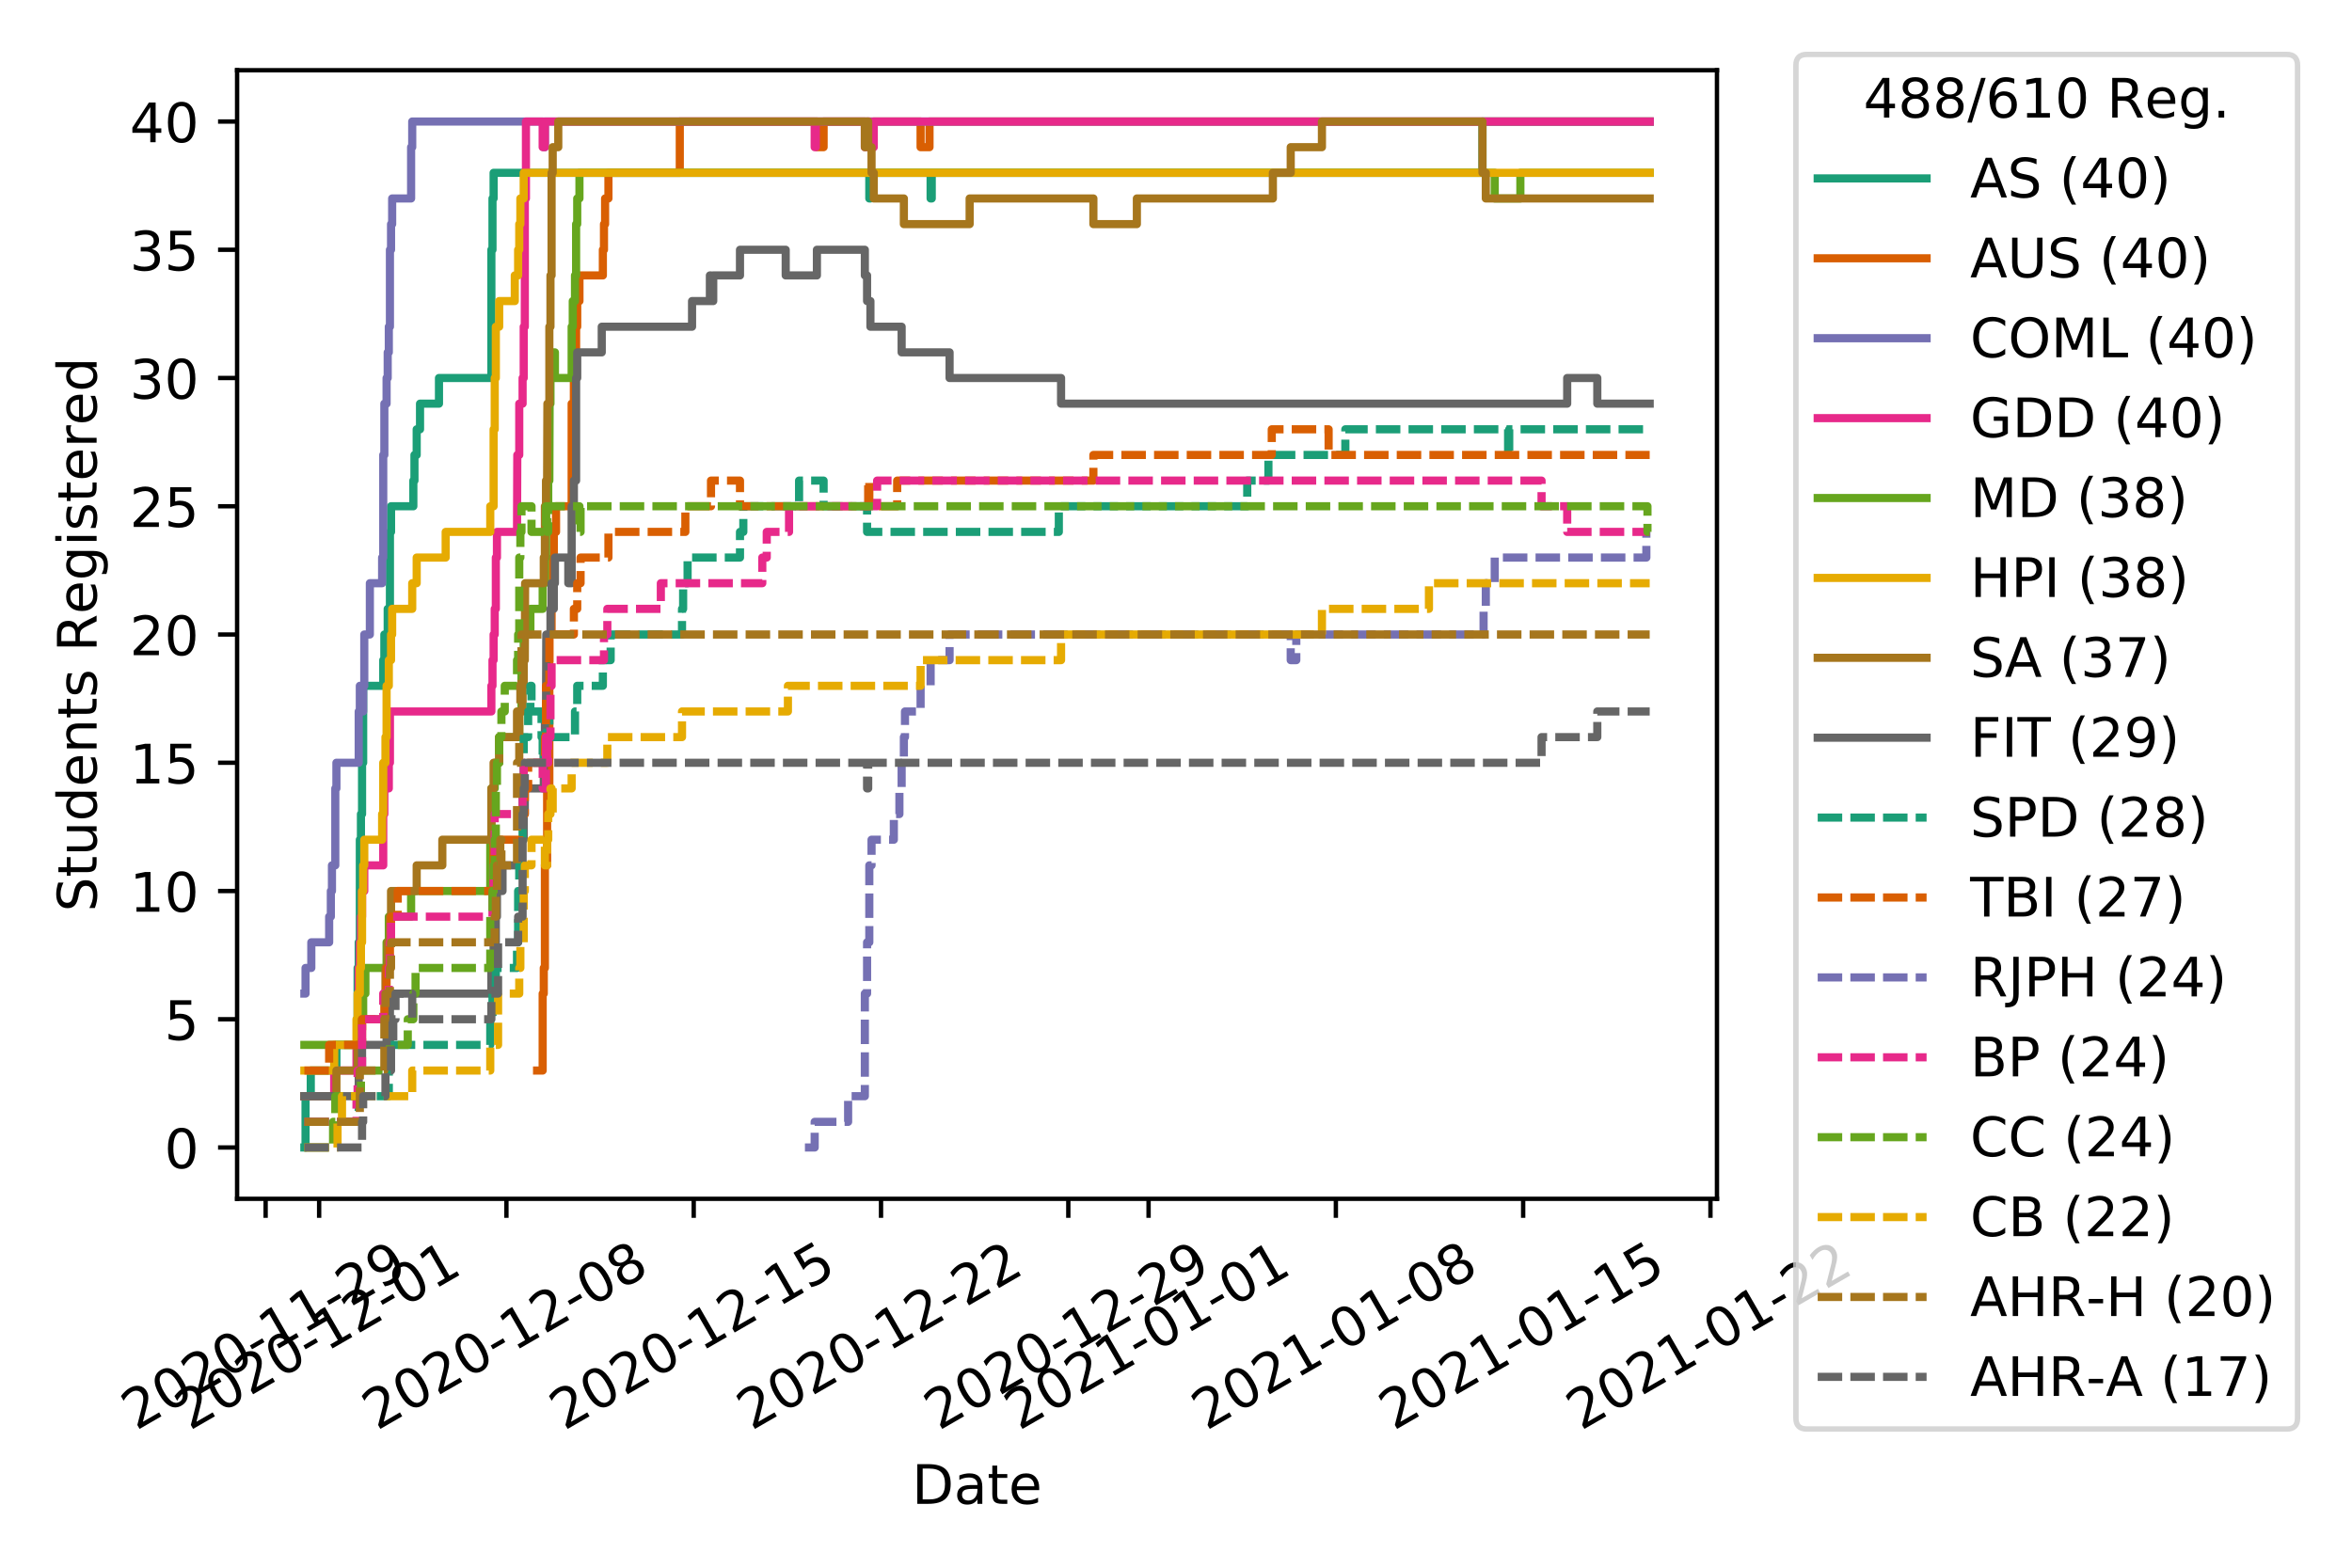 <?xml version="1.0" encoding="utf-8" standalone="no"?>
<!DOCTYPE svg PUBLIC "-//W3C//DTD SVG 1.1//EN"
  "http://www.w3.org/Graphics/SVG/1.1/DTD/svg11.dtd">
<!-- Created with matplotlib (https://matplotlib.org/) -->
<svg height="288pt" version="1.1" viewBox="0 0 432 288" width="432pt" xmlns="http://www.w3.org/2000/svg" xmlns:xlink="http://www.w3.org/1999/xlink">
 <defs>
  <style type="text/css">
*{stroke-linecap:butt;stroke-linejoin:round;}
  </style>
 </defs>
 <g id="figure_1">
  <g id="patch_1">
   <path d="M 0 288 
L 432 288 
L 432 0 
L 0 0 
z
" style="fill:#ffffff;"/>
  </g>
  <g id="axes_1">
   <g id="patch_2">
    <path d="M 43.55 220.231 
L 315.36 220.231 
L 315.36 12.9 
L 43.55 12.9 
z
" style="fill:#ffffff;"/>
   </g>
   <g id="matplotlib.axis_1">
    <g id="xtick_1">
     <g id="line2d_1">
      <defs>
       <path d="M 0 0 
L 0 3.5 
" id="mdda752ace7" style="stroke:#000000;stroke-width:0.8;"/>
      </defs>
      <g>
       <use style="stroke:#000000;stroke-width:0.8;" x="48.788" xlink:href="#mdda752ace7" y="220.231"/>
      </g>
     </g>
     <g id="text_1">
      <!-- 2020-11-29 -->
      <defs>
       <path d="M 19.188 8.297 
L 53.609 8.297 
L 53.609 0 
L 7.328 0 
L 7.328 8.297 
Q 12.938 14.109 22.625 23.891 
Q 32.328 33.688 34.812 36.531 
Q 39.547 41.844 41.422 45.531 
Q 43.312 49.219 43.312 52.781 
Q 43.312 58.594 39.234 62.25 
Q 35.156 65.922 28.609 65.922 
Q 23.969 65.922 18.812 64.312 
Q 13.672 62.703 7.812 59.422 
L 7.812 69.391 
Q 13.766 71.781 18.938 73 
Q 24.125 74.219 28.422 74.219 
Q 39.75 74.219 46.484 68.547 
Q 53.219 62.891 53.219 53.422 
Q 53.219 48.922 51.531 44.891 
Q 49.859 40.875 45.406 35.406 
Q 44.188 33.984 37.641 27.219 
Q 31.109 20.453 19.188 8.297 
z
" id="DejaVuSans-50"/>
       <path d="M 31.781 66.406 
Q 24.172 66.406 20.328 58.906 
Q 16.5 51.422 16.5 36.375 
Q 16.5 21.391 20.328 13.891 
Q 24.172 6.391 31.781 6.391 
Q 39.453 6.391 43.281 13.891 
Q 47.125 21.391 47.125 36.375 
Q 47.125 51.422 43.281 58.906 
Q 39.453 66.406 31.781 66.406 
z
M 31.781 74.219 
Q 44.047 74.219 50.516 64.516 
Q 56.984 54.828 56.984 36.375 
Q 56.984 17.969 50.516 8.266 
Q 44.047 -1.422 31.781 -1.422 
Q 19.531 -1.422 13.062 8.266 
Q 6.594 17.969 6.594 36.375 
Q 6.594 54.828 13.062 64.516 
Q 19.531 74.219 31.781 74.219 
z
" id="DejaVuSans-48"/>
       <path d="M 4.891 31.391 
L 31.203 31.391 
L 31.203 23.391 
L 4.891 23.391 
z
" id="DejaVuSans-45"/>
       <path d="M 12.406 8.297 
L 28.516 8.297 
L 28.516 63.922 
L 10.984 60.406 
L 10.984 69.391 
L 28.422 72.906 
L 38.281 72.906 
L 38.281 8.297 
L 54.391 8.297 
L 54.391 0 
L 12.406 0 
z
" id="DejaVuSans-49"/>
       <path d="M 10.984 1.516 
L 10.984 10.5 
Q 14.703 8.734 18.5 7.812 
Q 22.312 6.891 25.984 6.891 
Q 35.75 6.891 40.891 13.453 
Q 46.047 20.016 46.781 33.406 
Q 43.953 29.203 39.594 26.953 
Q 35.25 24.703 29.984 24.703 
Q 19.047 24.703 12.672 31.312 
Q 6.297 37.938 6.297 49.422 
Q 6.297 60.641 12.938 67.422 
Q 19.578 74.219 30.609 74.219 
Q 43.266 74.219 49.922 64.516 
Q 56.594 54.828 56.594 36.375 
Q 56.594 19.141 48.406 8.859 
Q 40.234 -1.422 26.422 -1.422 
Q 22.703 -1.422 18.891 -0.688 
Q 15.094 0.047 10.984 1.516 
z
M 30.609 32.422 
Q 37.25 32.422 41.125 36.953 
Q 45.016 41.5 45.016 49.422 
Q 45.016 57.281 41.125 61.844 
Q 37.25 66.406 30.609 66.406 
Q 23.969 66.406 20.094 61.844 
Q 16.219 57.281 16.219 49.422 
Q 16.219 41.5 20.094 36.953 
Q 23.969 32.422 30.609 32.422 
z
" id="DejaVuSans-57"/>
      </defs>
      <g transform="translate(25.003 262.869)rotate(-30)scale(0.1 -0.1)">
       <use xlink:href="#DejaVuSans-50"/>
       <use x="63.623" xlink:href="#DejaVuSans-48"/>
       <use x="127.246" xlink:href="#DejaVuSans-50"/>
       <use x="190.869" xlink:href="#DejaVuSans-48"/>
       <use x="254.492" xlink:href="#DejaVuSans-45"/>
       <use x="290.576" xlink:href="#DejaVuSans-49"/>
       <use x="354.199" xlink:href="#DejaVuSans-49"/>
       <use x="417.822" xlink:href="#DejaVuSans-45"/>
       <use x="453.906" xlink:href="#DejaVuSans-50"/>
       <use x="517.529" xlink:href="#DejaVuSans-57"/>
      </g>
     </g>
    </g>
    <g id="xtick_2">
     <g id="line2d_2">
      <g>
       <use style="stroke:#000000;stroke-width:0.8;" x="58.617" xlink:href="#mdda752ace7" y="220.231"/>
      </g>
     </g>
     <g id="text_2">
      <!-- 2020-12-01 -->
      <g transform="translate(34.832 262.869)rotate(-30)scale(0.1 -0.1)">
       <use xlink:href="#DejaVuSans-50"/>
       <use x="63.623" xlink:href="#DejaVuSans-48"/>
       <use x="127.246" xlink:href="#DejaVuSans-50"/>
       <use x="190.869" xlink:href="#DejaVuSans-48"/>
       <use x="254.492" xlink:href="#DejaVuSans-45"/>
       <use x="290.576" xlink:href="#DejaVuSans-49"/>
       <use x="354.199" xlink:href="#DejaVuSans-50"/>
       <use x="417.822" xlink:href="#DejaVuSans-45"/>
       <use x="453.906" xlink:href="#DejaVuSans-48"/>
       <use x="517.529" xlink:href="#DejaVuSans-49"/>
      </g>
     </g>
    </g>
    <g id="xtick_3">
     <g id="line2d_3">
      <g>
       <use style="stroke:#000000;stroke-width:0.8;" x="93.017" xlink:href="#mdda752ace7" y="220.231"/>
      </g>
     </g>
     <g id="text_3">
      <!-- 2020-12-08 -->
      <defs>
       <path d="M 31.781 34.625 
Q 24.75 34.625 20.719 30.859 
Q 16.703 27.094 16.703 20.516 
Q 16.703 13.922 20.719 10.156 
Q 24.75 6.391 31.781 6.391 
Q 38.812 6.391 42.859 10.172 
Q 46.922 13.969 46.922 20.516 
Q 46.922 27.094 42.891 30.859 
Q 38.875 34.625 31.781 34.625 
z
M 21.922 38.812 
Q 15.578 40.375 12.031 44.719 
Q 8.5 49.078 8.5 55.328 
Q 8.5 64.062 14.719 69.141 
Q 20.953 74.219 31.781 74.219 
Q 42.672 74.219 48.875 69.141 
Q 55.078 64.062 55.078 55.328 
Q 55.078 49.078 51.531 44.719 
Q 48 40.375 41.703 38.812 
Q 48.828 37.156 52.797 32.312 
Q 56.781 27.484 56.781 20.516 
Q 56.781 9.906 50.312 4.234 
Q 43.844 -1.422 31.781 -1.422 
Q 19.734 -1.422 13.25 4.234 
Q 6.781 9.906 6.781 20.516 
Q 6.781 27.484 10.781 32.312 
Q 14.797 37.156 21.922 38.812 
z
M 18.312 54.391 
Q 18.312 48.734 21.844 45.562 
Q 25.391 42.391 31.781 42.391 
Q 38.141 42.391 41.719 45.562 
Q 45.312 48.734 45.312 54.391 
Q 45.312 60.062 41.719 63.234 
Q 38.141 66.406 31.781 66.406 
Q 25.391 66.406 21.844 63.234 
Q 18.312 60.062 18.312 54.391 
z
" id="DejaVuSans-56"/>
      </defs>
      <g transform="translate(69.232 262.869)rotate(-30)scale(0.1 -0.1)">
       <use xlink:href="#DejaVuSans-50"/>
       <use x="63.623" xlink:href="#DejaVuSans-48"/>
       <use x="127.246" xlink:href="#DejaVuSans-50"/>
       <use x="190.869" xlink:href="#DejaVuSans-48"/>
       <use x="254.492" xlink:href="#DejaVuSans-45"/>
       <use x="290.576" xlink:href="#DejaVuSans-49"/>
       <use x="354.199" xlink:href="#DejaVuSans-50"/>
       <use x="417.822" xlink:href="#DejaVuSans-45"/>
       <use x="453.906" xlink:href="#DejaVuSans-48"/>
       <use x="517.529" xlink:href="#DejaVuSans-56"/>
      </g>
     </g>
    </g>
    <g id="xtick_4">
     <g id="line2d_4">
      <g>
       <use style="stroke:#000000;stroke-width:0.8;" x="127.418" xlink:href="#mdda752ace7" y="220.231"/>
      </g>
     </g>
     <g id="text_4">
      <!-- 2020-12-15 -->
      <defs>
       <path d="M 10.797 72.906 
L 49.516 72.906 
L 49.516 64.594 
L 19.828 64.594 
L 19.828 46.734 
Q 21.969 47.469 24.109 47.828 
Q 26.266 48.188 28.422 48.188 
Q 40.625 48.188 47.75 41.5 
Q 54.891 34.812 54.891 23.391 
Q 54.891 11.625 47.562 5.094 
Q 40.234 -1.422 26.906 -1.422 
Q 22.312 -1.422 17.547 -0.641 
Q 12.797 0.141 7.719 1.703 
L 7.719 11.625 
Q 12.109 9.234 16.797 8.062 
Q 21.484 6.891 26.703 6.891 
Q 35.156 6.891 40.078 11.328 
Q 45.016 15.766 45.016 23.391 
Q 45.016 31 40.078 35.438 
Q 35.156 39.891 26.703 39.891 
Q 22.75 39.891 18.812 39.016 
Q 14.891 38.141 10.797 36.281 
z
" id="DejaVuSans-53"/>
      </defs>
      <g transform="translate(103.633 262.869)rotate(-30)scale(0.1 -0.1)">
       <use xlink:href="#DejaVuSans-50"/>
       <use x="63.623" xlink:href="#DejaVuSans-48"/>
       <use x="127.246" xlink:href="#DejaVuSans-50"/>
       <use x="190.869" xlink:href="#DejaVuSans-48"/>
       <use x="254.492" xlink:href="#DejaVuSans-45"/>
       <use x="290.576" xlink:href="#DejaVuSans-49"/>
       <use x="354.199" xlink:href="#DejaVuSans-50"/>
       <use x="417.822" xlink:href="#DejaVuSans-45"/>
       <use x="453.906" xlink:href="#DejaVuSans-49"/>
       <use x="517.529" xlink:href="#DejaVuSans-53"/>
      </g>
     </g>
    </g>
    <g id="xtick_5">
     <g id="line2d_5">
      <g>
       <use style="stroke:#000000;stroke-width:0.8;" x="161.819" xlink:href="#mdda752ace7" y="220.231"/>
      </g>
     </g>
     <g id="text_5">
      <!-- 2020-12-22 -->
      <g transform="translate(138.034 262.869)rotate(-30)scale(0.1 -0.1)">
       <use xlink:href="#DejaVuSans-50"/>
       <use x="63.623" xlink:href="#DejaVuSans-48"/>
       <use x="127.246" xlink:href="#DejaVuSans-50"/>
       <use x="190.869" xlink:href="#DejaVuSans-48"/>
       <use x="254.492" xlink:href="#DejaVuSans-45"/>
       <use x="290.576" xlink:href="#DejaVuSans-49"/>
       <use x="354.199" xlink:href="#DejaVuSans-50"/>
       <use x="417.822" xlink:href="#DejaVuSans-45"/>
       <use x="453.906" xlink:href="#DejaVuSans-50"/>
       <use x="517.529" xlink:href="#DejaVuSans-50"/>
      </g>
     </g>
    </g>
    <g id="xtick_6">
     <g id="line2d_6">
      <g>
       <use style="stroke:#000000;stroke-width:0.8;" x="196.219" xlink:href="#mdda752ace7" y="220.231"/>
      </g>
     </g>
     <g id="text_6">
      <!-- 2020-12-29 -->
      <g transform="translate(172.434 262.869)rotate(-30)scale(0.1 -0.1)">
       <use xlink:href="#DejaVuSans-50"/>
       <use x="63.623" xlink:href="#DejaVuSans-48"/>
       <use x="127.246" xlink:href="#DejaVuSans-50"/>
       <use x="190.869" xlink:href="#DejaVuSans-48"/>
       <use x="254.492" xlink:href="#DejaVuSans-45"/>
       <use x="290.576" xlink:href="#DejaVuSans-49"/>
       <use x="354.199" xlink:href="#DejaVuSans-50"/>
       <use x="417.822" xlink:href="#DejaVuSans-45"/>
       <use x="453.906" xlink:href="#DejaVuSans-50"/>
       <use x="517.529" xlink:href="#DejaVuSans-57"/>
      </g>
     </g>
    </g>
    <g id="xtick_7">
     <g id="line2d_7">
      <g>
       <use style="stroke:#000000;stroke-width:0.8;" x="210.962" xlink:href="#mdda752ace7" y="220.231"/>
      </g>
     </g>
     <g id="text_7">
      <!-- 2021-01-01 -->
      <g transform="translate(187.177 262.869)rotate(-30)scale(0.1 -0.1)">
       <use xlink:href="#DejaVuSans-50"/>
       <use x="63.623" xlink:href="#DejaVuSans-48"/>
       <use x="127.246" xlink:href="#DejaVuSans-50"/>
       <use x="190.869" xlink:href="#DejaVuSans-49"/>
       <use x="254.492" xlink:href="#DejaVuSans-45"/>
       <use x="290.576" xlink:href="#DejaVuSans-48"/>
       <use x="354.199" xlink:href="#DejaVuSans-49"/>
       <use x="417.822" xlink:href="#DejaVuSans-45"/>
       <use x="453.906" xlink:href="#DejaVuSans-48"/>
       <use x="517.529" xlink:href="#DejaVuSans-49"/>
      </g>
     </g>
    </g>
    <g id="xtick_8">
     <g id="line2d_8">
      <g>
       <use style="stroke:#000000;stroke-width:0.8;" x="245.363" xlink:href="#mdda752ace7" y="220.231"/>
      </g>
     </g>
     <g id="text_8">
      <!-- 2021-01-08 -->
      <g transform="translate(221.578 262.869)rotate(-30)scale(0.1 -0.1)">
       <use xlink:href="#DejaVuSans-50"/>
       <use x="63.623" xlink:href="#DejaVuSans-48"/>
       <use x="127.246" xlink:href="#DejaVuSans-50"/>
       <use x="190.869" xlink:href="#DejaVuSans-49"/>
       <use x="254.492" xlink:href="#DejaVuSans-45"/>
       <use x="290.576" xlink:href="#DejaVuSans-48"/>
       <use x="354.199" xlink:href="#DejaVuSans-49"/>
       <use x="417.822" xlink:href="#DejaVuSans-45"/>
       <use x="453.906" xlink:href="#DejaVuSans-48"/>
       <use x="517.529" xlink:href="#DejaVuSans-56"/>
      </g>
     </g>
    </g>
    <g id="xtick_9">
     <g id="line2d_9">
      <g>
       <use style="stroke:#000000;stroke-width:0.8;" x="279.764" xlink:href="#mdda752ace7" y="220.231"/>
      </g>
     </g>
     <g id="text_9">
      <!-- 2021-01-15 -->
      <g transform="translate(255.979 262.869)rotate(-30)scale(0.1 -0.1)">
       <use xlink:href="#DejaVuSans-50"/>
       <use x="63.623" xlink:href="#DejaVuSans-48"/>
       <use x="127.246" xlink:href="#DejaVuSans-50"/>
       <use x="190.869" xlink:href="#DejaVuSans-49"/>
       <use x="254.492" xlink:href="#DejaVuSans-45"/>
       <use x="290.576" xlink:href="#DejaVuSans-48"/>
       <use x="354.199" xlink:href="#DejaVuSans-49"/>
       <use x="417.822" xlink:href="#DejaVuSans-45"/>
       <use x="453.906" xlink:href="#DejaVuSans-49"/>
       <use x="517.529" xlink:href="#DejaVuSans-53"/>
      </g>
     </g>
    </g>
    <g id="xtick_10">
     <g id="line2d_10">
      <g>
       <use style="stroke:#000000;stroke-width:0.8;" x="314.164" xlink:href="#mdda752ace7" y="220.231"/>
      </g>
     </g>
     <g id="text_10">
      <!-- 2021-01-22 -->
      <g transform="translate(290.379 262.869)rotate(-30)scale(0.1 -0.1)">
       <use xlink:href="#DejaVuSans-50"/>
       <use x="63.623" xlink:href="#DejaVuSans-48"/>
       <use x="127.246" xlink:href="#DejaVuSans-50"/>
       <use x="190.869" xlink:href="#DejaVuSans-49"/>
       <use x="254.492" xlink:href="#DejaVuSans-45"/>
       <use x="290.576" xlink:href="#DejaVuSans-48"/>
       <use x="354.199" xlink:href="#DejaVuSans-49"/>
       <use x="417.822" xlink:href="#DejaVuSans-45"/>
       <use x="453.906" xlink:href="#DejaVuSans-50"/>
       <use x="517.529" xlink:href="#DejaVuSans-50"/>
      </g>
     </g>
    </g>
    <g id="text_11">
     <!-- Date -->
     <defs>
      <path d="M 19.672 64.797 
L 19.672 8.109 
L 31.594 8.109 
Q 46.688 8.109 53.688 14.938 
Q 60.688 21.781 60.688 36.531 
Q 60.688 51.172 53.688 57.984 
Q 46.688 64.797 31.594 64.797 
z
M 9.812 72.906 
L 30.078 72.906 
Q 51.266 72.906 61.172 64.094 
Q 71.094 55.281 71.094 36.531 
Q 71.094 17.672 61.125 8.828 
Q 51.172 0 30.078 0 
L 9.812 0 
z
" id="DejaVuSans-68"/>
      <path d="M 34.281 27.484 
Q 23.391 27.484 19.188 25 
Q 14.984 22.516 14.984 16.5 
Q 14.984 11.719 18.141 8.906 
Q 21.297 6.109 26.703 6.109 
Q 34.188 6.109 38.703 11.406 
Q 43.219 16.703 43.219 25.484 
L 43.219 27.484 
z
M 52.203 31.203 
L 52.203 0 
L 43.219 0 
L 43.219 8.297 
Q 40.141 3.328 35.547 0.953 
Q 30.953 -1.422 24.312 -1.422 
Q 15.922 -1.422 10.953 3.297 
Q 6 8.016 6 15.922 
Q 6 25.141 12.172 29.828 
Q 18.359 34.516 30.609 34.516 
L 43.219 34.516 
L 43.219 35.406 
Q 43.219 41.609 39.141 45 
Q 35.062 48.391 27.688 48.391 
Q 23 48.391 18.547 47.266 
Q 14.109 46.141 10.016 43.891 
L 10.016 52.203 
Q 14.938 54.109 19.578 55.047 
Q 24.219 56 28.609 56 
Q 40.484 56 46.344 49.844 
Q 52.203 43.703 52.203 31.203 
z
" id="DejaVuSans-97"/>
      <path d="M 18.312 70.219 
L 18.312 54.688 
L 36.812 54.688 
L 36.812 47.703 
L 18.312 47.703 
L 18.312 18.016 
Q 18.312 11.328 20.141 9.422 
Q 21.969 7.516 27.594 7.516 
L 36.812 7.516 
L 36.812 0 
L 27.594 0 
Q 17.188 0 13.234 3.875 
Q 9.281 7.766 9.281 18.016 
L 9.281 47.703 
L 2.688 47.703 
L 2.688 54.688 
L 9.281 54.688 
L 9.281 70.219 
z
" id="DejaVuSans-116"/>
      <path d="M 56.203 29.594 
L 56.203 25.203 
L 14.891 25.203 
Q 15.484 15.922 20.484 11.062 
Q 25.484 6.203 34.422 6.203 
Q 39.594 6.203 44.453 7.469 
Q 49.312 8.734 54.109 11.281 
L 54.109 2.781 
Q 49.266 0.734 44.188 -0.344 
Q 39.109 -1.422 33.891 -1.422 
Q 20.797 -1.422 13.156 6.188 
Q 5.516 13.812 5.516 26.812 
Q 5.516 40.234 12.766 48.109 
Q 20.016 56 32.328 56 
Q 43.359 56 49.781 48.891 
Q 56.203 41.797 56.203 29.594 
z
M 47.219 32.234 
Q 47.125 39.594 43.094 43.984 
Q 39.062 48.391 32.422 48.391 
Q 24.906 48.391 20.391 44.141 
Q 15.875 39.891 15.188 32.172 
z
" id="DejaVuSans-101"/>
     </defs>
     <g transform="translate(167.504 276.269)scale(0.1 -0.1)">
      <use xlink:href="#DejaVuSans-68"/>
      <use x="77.002" xlink:href="#DejaVuSans-97"/>
      <use x="138.281" xlink:href="#DejaVuSans-116"/>
      <use x="177.49" xlink:href="#DejaVuSans-101"/>
     </g>
    </g>
   </g>
   <g id="matplotlib.axis_2">
    <g id="ytick_1">
     <g id="line2d_11">
      <defs>
       <path d="M 0 0 
L -3.5 0 
" id="m62947cb469" style="stroke:#000000;stroke-width:0.8;"/>
      </defs>
      <g>
       <use style="stroke:#000000;stroke-width:0.8;" x="43.55" xlink:href="#m62947cb469" y="210.807"/>
      </g>
     </g>
     <g id="text_12">
      <!-- 0 -->
      <g transform="translate(30.188 214.606)scale(0.1 -0.1)">
       <use xlink:href="#DejaVuSans-48"/>
      </g>
     </g>
    </g>
    <g id="ytick_2">
     <g id="line2d_12">
      <g>
       <use style="stroke:#000000;stroke-width:0.8;" x="43.55" xlink:href="#m62947cb469" y="187.246"/>
      </g>
     </g>
     <g id="text_13">
      <!-- 5 -->
      <g transform="translate(30.188 191.046)scale(0.1 -0.1)">
       <use xlink:href="#DejaVuSans-53"/>
      </g>
     </g>
    </g>
    <g id="ytick_3">
     <g id="line2d_13">
      <g>
       <use style="stroke:#000000;stroke-width:0.8;" x="43.55" xlink:href="#m62947cb469" y="163.686"/>
      </g>
     </g>
     <g id="text_14">
      <!-- 10 -->
      <g transform="translate(23.825 167.485)scale(0.1 -0.1)">
       <use xlink:href="#DejaVuSans-49"/>
       <use x="63.623" xlink:href="#DejaVuSans-48"/>
      </g>
     </g>
    </g>
    <g id="ytick_4">
     <g id="line2d_14">
      <g>
       <use style="stroke:#000000;stroke-width:0.8;" x="43.55" xlink:href="#m62947cb469" y="140.126"/>
      </g>
     </g>
     <g id="text_15">
      <!-- 15 -->
      <g transform="translate(23.825 143.925)scale(0.1 -0.1)">
       <use xlink:href="#DejaVuSans-49"/>
       <use x="63.623" xlink:href="#DejaVuSans-53"/>
      </g>
     </g>
    </g>
    <g id="ytick_5">
     <g id="line2d_15">
      <g>
       <use style="stroke:#000000;stroke-width:0.8;" x="43.55" xlink:href="#m62947cb469" y="116.565"/>
      </g>
     </g>
     <g id="text_16">
      <!-- 20 -->
      <g transform="translate(23.825 120.365)scale(0.1 -0.1)">
       <use xlink:href="#DejaVuSans-50"/>
       <use x="63.623" xlink:href="#DejaVuSans-48"/>
      </g>
     </g>
    </g>
    <g id="ytick_6">
     <g id="line2d_16">
      <g>
       <use style="stroke:#000000;stroke-width:0.8;" x="43.55" xlink:href="#m62947cb469" y="93.005"/>
      </g>
     </g>
     <g id="text_17">
      <!-- 25 -->
      <g transform="translate(23.825 96.804)scale(0.1 -0.1)">
       <use xlink:href="#DejaVuSans-50"/>
       <use x="63.623" xlink:href="#DejaVuSans-53"/>
      </g>
     </g>
    </g>
    <g id="ytick_7">
     <g id="line2d_17">
      <g>
       <use style="stroke:#000000;stroke-width:0.8;" x="43.55" xlink:href="#m62947cb469" y="69.445"/>
      </g>
     </g>
     <g id="text_18">
      <!-- 30 -->
      <defs>
       <path d="M 40.578 39.312 
Q 47.656 37.797 51.625 33 
Q 55.609 28.219 55.609 21.188 
Q 55.609 10.406 48.188 4.484 
Q 40.766 -1.422 27.094 -1.422 
Q 22.516 -1.422 17.656 -0.516 
Q 12.797 0.391 7.625 2.203 
L 7.625 11.719 
Q 11.719 9.328 16.594 8.109 
Q 21.484 6.891 26.812 6.891 
Q 36.078 6.891 40.938 10.547 
Q 45.797 14.203 45.797 21.188 
Q 45.797 27.641 41.281 31.266 
Q 36.766 34.906 28.719 34.906 
L 20.219 34.906 
L 20.219 43.016 
L 29.109 43.016 
Q 36.375 43.016 40.234 45.922 
Q 44.094 48.828 44.094 54.297 
Q 44.094 59.906 40.109 62.906 
Q 36.141 65.922 28.719 65.922 
Q 24.656 65.922 20.016 65.031 
Q 15.375 64.156 9.812 62.312 
L 9.812 71.094 
Q 15.438 72.656 20.344 73.438 
Q 25.25 74.219 29.594 74.219 
Q 40.828 74.219 47.359 69.109 
Q 53.906 64.016 53.906 55.328 
Q 53.906 49.266 50.438 45.094 
Q 46.969 40.922 40.578 39.312 
z
" id="DejaVuSans-51"/>
      </defs>
      <g transform="translate(23.825 73.244)scale(0.1 -0.1)">
       <use xlink:href="#DejaVuSans-51"/>
       <use x="63.623" xlink:href="#DejaVuSans-48"/>
      </g>
     </g>
    </g>
    <g id="ytick_8">
     <g id="line2d_18">
      <g>
       <use style="stroke:#000000;stroke-width:0.8;" x="43.55" xlink:href="#m62947cb469" y="45.884"/>
      </g>
     </g>
     <g id="text_19">
      <!-- 35 -->
      <g transform="translate(23.825 49.684)scale(0.1 -0.1)">
       <use xlink:href="#DejaVuSans-51"/>
       <use x="63.623" xlink:href="#DejaVuSans-53"/>
      </g>
     </g>
    </g>
    <g id="ytick_9">
     <g id="line2d_19">
      <g>
       <use style="stroke:#000000;stroke-width:0.8;" x="43.55" xlink:href="#m62947cb469" y="22.324"/>
      </g>
     </g>
     <g id="text_20">
      <!-- 40 -->
      <defs>
       <path d="M 37.797 64.312 
L 12.891 25.391 
L 37.797 25.391 
z
M 35.203 72.906 
L 47.609 72.906 
L 47.609 25.391 
L 58.016 25.391 
L 58.016 17.188 
L 47.609 17.188 
L 47.609 0 
L 37.797 0 
L 37.797 17.188 
L 4.891 17.188 
L 4.891 26.703 
z
" id="DejaVuSans-52"/>
      </defs>
      <g transform="translate(23.825 26.123)scale(0.1 -0.1)">
       <use xlink:href="#DejaVuSans-52"/>
       <use x="63.623" xlink:href="#DejaVuSans-48"/>
      </g>
     </g>
    </g>
    <g id="text_21">
     <!-- Students Registered -->
     <defs>
      <path d="M 53.516 70.516 
L 53.516 60.891 
Q 47.906 63.578 42.922 64.891 
Q 37.938 66.219 33.297 66.219 
Q 25.25 66.219 20.875 63.094 
Q 16.5 59.969 16.5 54.203 
Q 16.5 49.359 19.406 46.891 
Q 22.312 44.438 30.422 42.922 
L 36.375 41.703 
Q 47.406 39.594 52.656 34.297 
Q 57.906 29 57.906 20.125 
Q 57.906 9.516 50.797 4.047 
Q 43.703 -1.422 29.984 -1.422 
Q 24.812 -1.422 18.969 -0.25 
Q 13.141 0.922 6.891 3.219 
L 6.891 13.375 
Q 12.891 10.016 18.656 8.297 
Q 24.422 6.594 29.984 6.594 
Q 38.422 6.594 43.016 9.906 
Q 47.609 13.234 47.609 19.391 
Q 47.609 24.75 44.312 27.781 
Q 41.016 30.812 33.5 32.328 
L 27.484 33.5 
Q 16.453 35.688 11.516 40.375 
Q 6.594 45.062 6.594 53.422 
Q 6.594 63.094 13.406 68.656 
Q 20.219 74.219 32.172 74.219 
Q 37.312 74.219 42.625 73.281 
Q 47.953 72.359 53.516 70.516 
z
" id="DejaVuSans-83"/>
      <path d="M 8.5 21.578 
L 8.5 54.688 
L 17.484 54.688 
L 17.484 21.922 
Q 17.484 14.156 20.5 10.266 
Q 23.531 6.391 29.594 6.391 
Q 36.859 6.391 41.078 11.031 
Q 45.312 15.672 45.312 23.688 
L 45.312 54.688 
L 54.297 54.688 
L 54.297 0 
L 45.312 0 
L 45.312 8.406 
Q 42.047 3.422 37.719 1 
Q 33.406 -1.422 27.688 -1.422 
Q 18.266 -1.422 13.375 4.438 
Q 8.5 10.297 8.5 21.578 
z
M 31.109 56 
z
" id="DejaVuSans-117"/>
      <path d="M 45.406 46.391 
L 45.406 75.984 
L 54.391 75.984 
L 54.391 0 
L 45.406 0 
L 45.406 8.203 
Q 42.578 3.328 38.25 0.953 
Q 33.938 -1.422 27.875 -1.422 
Q 17.969 -1.422 11.734 6.484 
Q 5.516 14.406 5.516 27.297 
Q 5.516 40.188 11.734 48.094 
Q 17.969 56 27.875 56 
Q 33.938 56 38.25 53.625 
Q 42.578 51.266 45.406 46.391 
z
M 14.797 27.297 
Q 14.797 17.391 18.875 11.75 
Q 22.953 6.109 30.078 6.109 
Q 37.203 6.109 41.297 11.75 
Q 45.406 17.391 45.406 27.297 
Q 45.406 37.203 41.297 42.844 
Q 37.203 48.484 30.078 48.484 
Q 22.953 48.484 18.875 42.844 
Q 14.797 37.203 14.797 27.297 
z
" id="DejaVuSans-100"/>
      <path d="M 54.891 33.016 
L 54.891 0 
L 45.906 0 
L 45.906 32.719 
Q 45.906 40.484 42.875 44.328 
Q 39.844 48.188 33.797 48.188 
Q 26.516 48.188 22.312 43.547 
Q 18.109 38.922 18.109 30.906 
L 18.109 0 
L 9.078 0 
L 9.078 54.688 
L 18.109 54.688 
L 18.109 46.188 
Q 21.344 51.125 25.703 53.562 
Q 30.078 56 35.797 56 
Q 45.219 56 50.047 50.172 
Q 54.891 44.344 54.891 33.016 
z
" id="DejaVuSans-110"/>
      <path d="M 44.281 53.078 
L 44.281 44.578 
Q 40.484 46.531 36.375 47.5 
Q 32.281 48.484 27.875 48.484 
Q 21.188 48.484 17.844 46.438 
Q 14.5 44.391 14.5 40.281 
Q 14.5 37.156 16.891 35.375 
Q 19.281 33.594 26.516 31.984 
L 29.594 31.297 
Q 39.156 29.25 43.188 25.516 
Q 47.219 21.781 47.219 15.094 
Q 47.219 7.469 41.188 3.016 
Q 35.156 -1.422 24.609 -1.422 
Q 20.219 -1.422 15.453 -0.562 
Q 10.688 0.297 5.422 2 
L 5.422 11.281 
Q 10.406 8.688 15.234 7.391 
Q 20.062 6.109 24.812 6.109 
Q 31.156 6.109 34.562 8.281 
Q 37.984 10.453 37.984 14.406 
Q 37.984 18.062 35.516 20.016 
Q 33.062 21.969 24.703 23.781 
L 21.578 24.516 
Q 13.234 26.266 9.516 29.906 
Q 5.812 33.547 5.812 39.891 
Q 5.812 47.609 11.281 51.797 
Q 16.75 56 26.812 56 
Q 31.781 56 36.172 55.266 
Q 40.578 54.547 44.281 53.078 
z
" id="DejaVuSans-115"/>
      <path id="DejaVuSans-32"/>
      <path d="M 44.391 34.188 
Q 47.562 33.109 50.562 29.594 
Q 53.562 26.078 56.594 19.922 
L 66.609 0 
L 56 0 
L 46.688 18.703 
Q 43.062 26.031 39.672 28.422 
Q 36.281 30.812 30.422 30.812 
L 19.672 30.812 
L 19.672 0 
L 9.812 0 
L 9.812 72.906 
L 32.078 72.906 
Q 44.578 72.906 50.734 67.672 
Q 56.891 62.453 56.891 51.906 
Q 56.891 45.016 53.688 40.469 
Q 50.484 35.938 44.391 34.188 
z
M 19.672 64.797 
L 19.672 38.922 
L 32.078 38.922 
Q 39.203 38.922 42.844 42.219 
Q 46.484 45.516 46.484 51.906 
Q 46.484 58.297 42.844 61.547 
Q 39.203 64.797 32.078 64.797 
z
" id="DejaVuSans-82"/>
      <path d="M 45.406 27.984 
Q 45.406 37.75 41.375 43.109 
Q 37.359 48.484 30.078 48.484 
Q 22.859 48.484 18.828 43.109 
Q 14.797 37.75 14.797 27.984 
Q 14.797 18.266 18.828 12.891 
Q 22.859 7.516 30.078 7.516 
Q 37.359 7.516 41.375 12.891 
Q 45.406 18.266 45.406 27.984 
z
M 54.391 6.781 
Q 54.391 -7.172 48.188 -13.984 
Q 42 -20.797 29.203 -20.797 
Q 24.469 -20.797 20.266 -20.094 
Q 16.062 -19.391 12.109 -17.922 
L 12.109 -9.188 
Q 16.062 -11.328 19.922 -12.344 
Q 23.781 -13.375 27.781 -13.375 
Q 36.625 -13.375 41.016 -8.766 
Q 45.406 -4.156 45.406 5.172 
L 45.406 9.625 
Q 42.625 4.781 38.281 2.391 
Q 33.938 0 27.875 0 
Q 17.828 0 11.672 7.656 
Q 5.516 15.328 5.516 27.984 
Q 5.516 40.672 11.672 48.328 
Q 17.828 56 27.875 56 
Q 33.938 56 38.281 53.609 
Q 42.625 51.219 45.406 46.391 
L 45.406 54.688 
L 54.391 54.688 
z
" id="DejaVuSans-103"/>
      <path d="M 9.422 54.688 
L 18.406 54.688 
L 18.406 0 
L 9.422 0 
z
M 9.422 75.984 
L 18.406 75.984 
L 18.406 64.594 
L 9.422 64.594 
z
" id="DejaVuSans-105"/>
      <path d="M 41.109 46.297 
Q 39.594 47.172 37.812 47.578 
Q 36.031 48 33.891 48 
Q 26.266 48 22.188 43.047 
Q 18.109 38.094 18.109 28.812 
L 18.109 0 
L 9.078 0 
L 9.078 54.688 
L 18.109 54.688 
L 18.109 46.188 
Q 20.953 51.172 25.484 53.578 
Q 30.031 56 36.531 56 
Q 37.453 56 38.578 55.875 
Q 39.703 55.766 41.062 55.516 
z
" id="DejaVuSans-114"/>
     </defs>
     <g transform="translate(17.745 167.499)rotate(-90)scale(0.1 -0.1)">
      <use xlink:href="#DejaVuSans-83"/>
      <use x="63.477" xlink:href="#DejaVuSans-116"/>
      <use x="102.686" xlink:href="#DejaVuSans-117"/>
      <use x="166.064" xlink:href="#DejaVuSans-100"/>
      <use x="229.541" xlink:href="#DejaVuSans-101"/>
      <use x="291.064" xlink:href="#DejaVuSans-110"/>
      <use x="354.443" xlink:href="#DejaVuSans-116"/>
      <use x="393.652" xlink:href="#DejaVuSans-115"/>
      <use x="445.752" xlink:href="#DejaVuSans-32"/>
      <use x="477.539" xlink:href="#DejaVuSans-82"/>
      <use x="546.959" xlink:href="#DejaVuSans-101"/>
      <use x="608.482" xlink:href="#DejaVuSans-103"/>
      <use x="671.959" xlink:href="#DejaVuSans-105"/>
      <use x="699.742" xlink:href="#DejaVuSans-115"/>
      <use x="751.842" xlink:href="#DejaVuSans-116"/>
      <use x="791.051" xlink:href="#DejaVuSans-101"/>
      <use x="852.574" xlink:href="#DejaVuSans-114"/>
      <use x="893.656" xlink:href="#DejaVuSans-101"/>
      <use x="955.18" xlink:href="#DejaVuSans-100"/>
     </g>
    </g>
   </g>
   <g id="line2d_20">
    <path clip-path="url(#p862b3edb6a)" d="M 55.905 210.807 
L 56.121 210.807 
L 56.121 201.383 
L 56.232 201.383 
L 57.081 201.383 
L 57.081 196.67 
L 57.18 196.67 
L 61.791 196.67 
L 61.791 191.958 
L 61.893 191.958 
L 65.682 191.958 
L 65.682 177.822 
L 65.784 177.822 
L 65.886 177.822 
L 65.886 173.11 
L 65.989 173.11 
L 66.091 173.11 
L 66.091 154.262 
L 66.193 154.262 
L 66.296 154.262 
L 66.296 149.55 
L 66.398 149.55 
L 66.501 149.55 
L 66.501 140.126 
L 66.603 140.126 
L 66.705 140.126 
L 66.705 125.99 
L 66.808 125.99 
L 70.391 125.99 
L 70.391 121.277 
L 70.494 121.277 
L 70.596 121.277 
L 70.596 116.565 
L 70.698 116.565 
L 71.21 116.565 
L 71.21 111.853 
L 71.313 111.853 
L 71.62 111.853 
L 71.62 97.717 
L 71.722 97.717 
L 71.824 97.717 
L 71.824 93.005 
L 71.927 93.005 
L 75.92 93.005 
L 75.92 88.293 
L 76.022 88.293 
L 76.125 88.293 
L 76.125 83.581 
L 76.227 83.581 
L 76.534 83.581 
L 76.534 78.869 
L 76.636 78.869 
L 77.148 78.869 
L 77.148 74.157 
L 77.251 74.157 
L 80.629 74.157 
L 80.629 69.445 
L 80.732 69.445 
L 90.253 69.445 
L 90.253 45.884 
L 90.356 45.884 
L 90.458 45.884 
L 90.458 36.46 
L 90.561 36.46 
L 90.663 36.46 
L 90.663 31.748 
L 90.765 31.748 
L 159.669 31.748 
L 159.669 36.46 
L 159.771 36.46 
L 159.874 36.46 
L 159.874 31.748 
L 159.976 31.748 
L 170.931 31.748 
L 170.931 36.46 
L 171.034 36.46 
L 171.136 36.46 
L 171.136 31.748 
L 171.238 31.748 
L 272.29 31.748 
L 272.29 22.324 
L 272.393 22.324 
L 303.005 22.324 
L 303.005 22.324 
" style="fill:none;stroke:#1b9e77;stroke-linecap:square;stroke-width:1.5;"/>
   </g>
   <g id="line2d_21">
    <path clip-path="url(#p862b3edb6a)" d="M 98.649 196.67 
L 99.673 196.67 
L 99.673 182.534 
L 99.775 182.534 
L 99.877 182.534 
L 99.877 177.822 
L 99.98 177.822 
L 100.082 177.822 
L 100.082 158.974 
L 100.185 158.974 
L 100.492 158.974 
L 100.492 144.838 
L 100.594 144.838 
L 100.901 144.838 
L 100.901 116.565 
L 101.004 116.565 
L 101.311 116.565 
L 101.311 107.141 
L 101.413 107.141 
L 101.516 107.141 
L 101.516 102.429 
L 101.618 102.429 
L 101.72 102.429 
L 101.72 97.717 
L 101.823 97.717 
L 102.13 97.717 
L 102.13 93.005 
L 102.232 93.005 
L 104.997 93.005 
L 104.997 74.157 
L 105.099 74.157 
L 105.406 74.157 
L 105.406 69.445 
L 105.508 69.445 
L 105.816 69.445 
L 105.816 60.021 
L 105.918 60.021 
L 106.02 60.021 
L 106.02 55.309 
L 106.123 55.309 
L 106.43 55.309 
L 106.43 50.597 
L 106.532 50.597 
L 110.73 50.597 
L 110.73 45.884 
L 110.832 45.884 
L 110.935 45.884 
L 110.935 41.172 
L 111.037 41.172 
L 111.14 41.172 
L 111.14 36.46 
L 111.242 36.46 
L 111.754 36.46 
L 111.754 31.748 
L 111.856 31.748 
L 124.859 31.748 
L 124.859 22.324 
L 124.961 22.324 
L 150.045 22.324 
L 150.045 27.036 
L 150.147 27.036 
L 151.274 27.036 
L 151.274 22.324 
L 151.376 22.324 
L 169.088 22.324 
L 169.088 27.036 
L 169.191 27.036 
L 170.726 27.036 
L 170.726 22.324 
L 170.829 22.324 
L 303.005 22.324 
L 303.005 22.324 
" style="fill:none;stroke:#d95f02;stroke-linecap:square;stroke-width:1.5;"/>
   </g>
   <g id="line2d_22">
    <path clip-path="url(#p862b3edb6a)" d="M 55.905 182.534 
L 56.121 182.534 
L 56.121 177.822 
L 56.232 177.822 
L 57.18 177.822 
L 57.18 173.11 
L 60.457 173.11 
L 60.457 168.398 
L 60.767 168.398 
L 60.767 163.686 
L 60.87 163.686 
L 60.972 163.686 
L 60.972 158.974 
L 61.074 158.974 
L 61.586 158.974 
L 61.586 144.838 
L 61.689 144.838 
L 61.791 144.838 
L 61.791 140.126 
L 61.893 140.126 
L 65.886 140.126 
L 65.886 130.702 
L 65.989 130.702 
L 66.091 130.702 
L 66.091 125.99 
L 66.193 125.99 
L 66.296 125.99 
L 66.296 130.702 
L 66.398 130.702 
L 66.705 130.702 
L 66.705 125.99 
L 66.808 125.99 
L 66.91 125.99 
L 66.91 116.565 
L 67.012 116.565 
L 67.934 116.565 
L 67.934 107.141 
L 68.036 107.141 
L 70.186 107.141 
L 70.186 102.429 
L 70.289 102.429 
L 70.391 102.429 
L 70.391 83.581 
L 70.494 83.581 
L 70.596 83.581 
L 70.596 74.157 
L 70.698 74.157 
L 71.005 74.157 
L 71.005 69.445 
L 71.108 69.445 
L 71.21 69.445 
L 71.21 64.733 
L 71.313 64.733 
L 71.415 64.733 
L 71.415 60.021 
L 71.517 60.021 
L 71.62 60.021 
L 71.62 45.884 
L 71.722 45.884 
L 71.824 45.884 
L 71.824 41.172 
L 71.927 41.172 
L 72.029 41.172 
L 72.029 36.46 
L 72.132 36.46 
L 75.51 36.46 
L 75.51 27.036 
L 75.613 27.036 
L 75.715 27.036 
L 75.715 22.324 
L 75.817 22.324 
L 99.877 22.324 
L 99.877 27.036 
L 99.98 27.036 
L 100.082 27.036 
L 100.082 22.324 
L 100.185 22.324 
L 303.005 22.324 
L 303.005 22.324 
" style="fill:none;stroke:#7570b3;stroke-linecap:square;stroke-width:1.5;"/>
   </g>
   <g id="line2d_23">
    <path clip-path="url(#p862b3edb6a)" d="M 55.905 201.383 
L 61.381 201.383 
L 61.381 196.67 
L 61.484 196.67 
L 65.477 196.67 
L 65.477 191.958 
L 65.579 191.958 
L 65.682 191.958 
L 65.682 187.246 
L 65.784 187.246 
L 65.886 187.246 
L 65.886 177.822 
L 65.989 177.822 
L 66.091 177.822 
L 66.091 173.11 
L 66.193 173.11 
L 66.296 173.11 
L 66.296 168.398 
L 66.398 168.398 
L 66.501 168.398 
L 66.501 163.686 
L 66.603 163.686 
L 66.91 163.686 
L 66.91 158.974 
L 67.012 158.974 
L 70.391 158.974 
L 70.391 149.55 
L 70.494 149.55 
L 70.596 149.55 
L 70.596 144.838 
L 70.698 144.838 
L 71.415 144.838 
L 71.415 140.126 
L 71.517 140.126 
L 71.62 140.126 
L 71.62 130.702 
L 71.722 130.702 
L 90.253 130.702 
L 90.253 125.99 
L 90.356 125.99 
L 90.458 125.99 
L 90.458 121.277 
L 90.561 121.277 
L 90.663 121.277 
L 90.663 116.565 
L 90.765 116.565 
L 90.868 116.565 
L 90.868 111.853 
L 90.97 111.853 
L 91.072 111.853 
L 91.072 102.429 
L 91.175 102.429 
L 91.277 102.429 
L 91.277 97.717 
L 91.38 97.717 
L 94.963 97.717 
L 95.014 83.581 
L 95.065 83.581 
L 95.373 83.581 
L 95.373 74.157 
L 95.475 74.157 
L 95.987 74.157 
L 95.987 69.445 
L 96.089 69.445 
L 96.192 69.445 
L 96.192 60.021 
L 96.294 60.021 
L 96.396 60.021 
L 96.396 36.46 
L 96.499 36.46 
L 96.601 36.46 
L 96.601 22.324 
L 96.704 22.324 
L 99.673 22.324 
L 99.673 27.036 
L 99.775 27.036 
L 100.082 27.036 
L 100.082 22.324 
L 100.185 22.324 
L 149.635 22.324 
L 149.635 27.036 
L 149.738 27.036 
L 149.84 27.036 
L 149.84 22.324 
L 149.943 22.324 
L 158.85 22.324 
L 158.85 27.036 
L 158.952 27.036 
L 159.259 27.036 
L 159.259 22.324 
L 159.362 22.324 
L 159.669 22.324 
L 159.669 27.036 
L 159.771 27.036 
L 160.488 27.036 
L 160.488 22.324 
L 160.59 22.324 
L 303.005 22.324 
L 303.005 22.324 
" style="fill:none;stroke:#e7298a;stroke-linecap:square;stroke-width:1.5;"/>
   </g>
   <g id="line2d_24">
    <path clip-path="url(#p862b3edb6a)" d="M 55.905 191.958 
L 65.682 191.958 
L 65.682 187.246 
L 65.784 187.246 
L 66.705 187.246 
L 66.705 182.534 
L 66.808 182.534 
L 67.115 182.534 
L 67.115 177.822 
L 67.217 177.822 
L 71.005 177.822 
L 71.005 173.11 
L 71.108 173.11 
L 71.415 173.11 
L 71.415 168.398 
L 71.517 168.398 
L 75.51 168.398 
L 75.51 163.686 
L 75.613 163.686 
L 90.049 163.686 
L 90.049 154.262 
L 90.151 154.262 
L 90.253 154.262 
L 90.253 144.838 
L 90.356 144.838 
L 90.868 144.838 
L 90.868 140.126 
L 90.97 140.126 
L 91.687 140.126 
L 91.687 135.414 
L 91.789 135.414 
L 95.373 135.414 
L 95.373 130.702 
L 95.475 130.702 
L 95.782 130.702 
L 95.782 121.277 
L 95.884 121.277 
L 96.192 121.277 
L 96.192 116.565 
L 96.294 116.565 
L 97.42 116.565 
L 97.42 111.853 
L 97.523 111.853 
L 99.673 111.853 
L 99.673 107.141 
L 99.775 107.141 
L 100.082 107.141 
L 100.082 102.429 
L 100.185 102.429 
L 100.287 102.429 
L 100.287 93.005 
L 100.389 93.005 
L 100.696 93.005 
L 100.696 88.293 
L 100.799 88.293 
L 100.901 88.293 
L 100.952 74.157 
L 101.004 74.157 
L 101.106 74.157 
L 101.106 64.733 
L 101.208 64.733 
L 101.925 64.733 
L 101.925 69.445 
L 102.027 69.445 
L 104.997 69.445 
L 104.997 60.021 
L 105.099 60.021 
L 105.201 60.021 
L 105.201 55.309 
L 105.304 55.309 
L 105.611 55.309 
L 105.611 50.597 
L 105.713 50.597 
L 105.816 50.597 
L 105.816 41.172 
L 105.918 41.172 
L 106.02 41.172 
L 106.02 36.46 
L 106.123 36.46 
L 106.43 36.46 
L 106.43 31.748 
L 106.532 31.748 
L 274.543 31.748 
L 274.543 36.46 
L 274.645 36.46 
L 279.252 36.46 
L 279.252 31.748 
L 279.355 31.748 
L 303.005 31.748 
L 303.005 31.748 
" style="fill:none;stroke:#66a61e;stroke-linecap:square;stroke-width:1.5;"/>
   </g>
   <g id="line2d_25">
    <path clip-path="url(#p862b3edb6a)" d="M 55.905 196.67 
L 61.381 196.67 
L 61.381 191.958 
L 61.484 191.958 
L 65.477 191.958 
L 65.477 187.246 
L 65.579 187.246 
L 65.682 187.246 
L 65.682 182.534 
L 65.784 182.534 
L 66.091 182.534 
L 66.091 177.822 
L 66.193 177.822 
L 66.296 177.822 
L 66.296 173.11 
L 66.398 173.11 
L 66.501 173.11 
L 66.501 163.686 
L 66.603 163.686 
L 66.705 163.686 
L 66.705 158.974 
L 66.808 158.974 
L 66.91 158.974 
L 66.91 154.262 
L 67.012 154.262 
L 70.186 154.262 
L 70.186 149.55 
L 70.289 149.55 
L 70.391 149.55 
L 70.391 140.126 
L 70.494 140.126 
L 70.801 140.126 
L 70.801 135.414 
L 70.903 135.414 
L 71.005 135.414 
L 71.005 125.99 
L 71.108 125.99 
L 71.415 125.99 
L 71.415 121.277 
L 71.517 121.277 
L 71.824 121.277 
L 71.824 116.565 
L 71.927 116.565 
L 72.029 116.565 
L 72.029 111.853 
L 72.132 111.853 
L 75.715 111.853 
L 75.715 107.141 
L 75.817 107.141 
L 76.534 107.141 
L 76.534 102.429 
L 76.636 102.429 
L 81.858 102.429 
L 81.858 97.717 
L 81.96 97.717 
L 90.049 97.717 
L 90.049 93.005 
L 90.151 93.005 
L 90.663 93.005 
L 90.663 78.869 
L 90.765 78.869 
L 90.868 78.869 
L 90.868 69.445 
L 90.97 69.445 
L 91.072 69.445 
L 91.072 60.021 
L 91.175 60.021 
L 91.687 60.021 
L 91.687 55.309 
L 91.789 55.309 
L 94.553 55.309 
L 94.553 50.597 
L 94.656 50.597 
L 95.168 50.597 
L 95.168 45.884 
L 95.27 45.884 
L 95.373 45.884 
L 95.373 41.172 
L 95.475 41.172 
L 95.577 41.172 
L 95.577 36.46 
L 95.68 36.46 
L 96.192 36.46 
L 96.192 31.748 
L 96.294 31.748 
L 303.005 31.748 
L 303.005 31.748 
" style="fill:none;stroke:#e6ab02;stroke-linecap:square;stroke-width:1.5;"/>
   </g>
   <g id="line2d_26">
    <path clip-path="url(#p862b3edb6a)" d="M 55.905 201.383 
L 61.791 201.383 
L 61.791 196.67 
L 61.893 196.67 
L 65.682 196.67 
L 65.682 191.958 
L 65.784 191.958 
L 66.501 191.958 
L 66.501 187.246 
L 66.603 187.246 
L 70.801 187.246 
L 70.801 177.822 
L 70.903 177.822 
L 71.21 177.822 
L 71.21 173.11 
L 71.313 173.11 
L 71.62 173.11 
L 71.62 168.398 
L 71.722 168.398 
L 71.824 168.398 
L 71.824 163.686 
L 71.927 163.686 
L 76.534 163.686 
L 76.534 158.974 
L 76.636 158.974 
L 81.244 158.974 
L 81.244 154.262 
L 81.346 154.262 
L 90.253 154.262 
L 90.253 144.838 
L 90.356 144.838 
L 90.663 144.838 
L 90.663 140.126 
L 90.765 140.126 
L 91.687 140.126 
L 91.687 135.414 
L 91.789 135.414 
L 94.963 135.414 
L 94.963 130.702 
L 95.065 130.702 
L 95.987 130.702 
L 95.987 125.99 
L 96.089 125.99 
L 96.192 125.99 
L 96.192 121.277 
L 96.294 121.277 
L 96.396 121.277 
L 96.448 107.141 
L 96.499 107.141 
L 99.877 107.141 
L 99.877 102.429 
L 99.98 102.429 
L 100.082 102.429 
L 100.082 93.005 
L 100.185 93.005 
L 100.287 93.005 
L 100.287 88.293 
L 100.389 88.293 
L 100.492 88.293 
L 100.543 74.157 
L 100.594 74.157 
L 100.901 74.157 
L 100.901 60.021 
L 101.004 60.021 
L 101.106 60.021 
L 101.106 50.597 
L 101.208 50.597 
L 101.311 50.597 
L 101.311 31.748 
L 101.413 31.748 
L 101.516 31.748 
L 101.516 27.036 
L 101.618 27.036 
L 102.539 27.036 
L 102.539 22.324 
L 102.642 22.324 
L 158.85 22.324 
L 158.85 27.036 
L 158.952 27.036 
L 159.055 27.036 
L 159.055 22.324 
L 159.157 22.324 
L 159.464 22.324 
L 159.464 27.036 
L 159.567 27.036 
L 160.079 27.036 
L 160.079 31.748 
L 160.181 31.748 
L 160.488 31.748 
L 160.488 36.46 
L 160.59 36.46 
L 166.017 36.46 
L 166.017 41.172 
L 166.119 41.172 
L 178.098 41.172 
L 178.098 36.46 
L 178.2 36.46 
L 200.827 36.46 
L 200.827 41.172 
L 200.929 41.172 
L 208.813 41.172 
L 208.813 36.46 
L 208.915 36.46 
L 233.794 36.46 
L 233.794 31.748 
L 233.897 31.748 
L 237.07 31.748 
L 237.07 27.036 
L 237.173 27.036 
L 242.804 27.036 
L 242.804 22.324 
L 272.29 22.324 
L 272.29 31.748 
L 272.393 31.748 
L 272.904 31.748 
L 272.904 36.46 
L 273.007 36.46 
L 303.005 36.46 
L 303.005 36.46 
" style="fill:none;stroke:#a6761d;stroke-linecap:square;stroke-width:1.5;"/>
   </g>
   <g id="line2d_27">
    <path clip-path="url(#p862b3edb6a)" d="M 55.905 201.383 
L 65.886 201.383 
L 65.886 196.67 
L 65.989 196.67 
L 66.501 196.67 
L 66.501 191.958 
L 66.603 191.958 
L 71.005 191.958 
L 71.005 187.246 
L 71.108 187.246 
L 71.415 187.246 
L 71.415 191.958 
L 71.517 191.958 
L 71.62 191.958 
L 71.62 182.534 
L 71.722 182.534 
L 90.253 182.534 
L 90.253 177.822 
L 90.356 177.822 
L 90.663 177.822 
L 90.663 173.11 
L 90.765 173.11 
L 91.072 173.11 
L 91.072 168.398 
L 91.175 168.398 
L 91.277 168.398 
L 91.277 163.686 
L 91.38 163.686 
L 92.301 163.686 
L 92.301 158.974 
L 92.403 158.974 
L 95.577 158.974 
L 95.577 154.262 
L 95.68 154.262 
L 96.192 154.262 
L 96.192 149.55 
L 96.294 149.55 
L 96.396 149.55 
L 96.396 144.838 
L 96.499 144.838 
L 99.877 144.838 
L 99.877 135.414 
L 99.98 135.414 
L 100.082 135.414 
L 100.082 130.702 
L 100.185 130.702 
L 100.287 130.702 
L 100.338 116.565 
L 100.389 116.565 
L 101.106 116.565 
L 101.106 111.853 
L 101.208 111.853 
L 101.311 111.853 
L 101.311 107.141 
L 101.413 107.141 
L 101.516 107.141 
L 101.516 111.853 
L 101.618 111.853 
L 101.72 111.853 
L 101.72 107.141 
L 101.823 107.141 
L 101.925 107.141 
L 101.925 102.429 
L 102.027 102.429 
L 104.382 102.429 
L 104.382 107.141 
L 104.485 107.141 
L 104.997 107.141 
L 104.997 93.005 
L 105.099 93.005 
L 105.406 93.005 
L 105.406 88.293 
L 105.508 88.293 
L 105.816 88.293 
L 105.816 69.445 
L 105.918 69.445 
L 106.02 69.445 
L 106.02 64.733 
L 106.123 64.733 
L 110.525 64.733 
L 110.525 60.021 
L 110.628 60.021 
L 127.111 60.021 
L 127.111 55.309 
L 127.214 55.309 
L 130.388 55.309 
L 130.388 50.597 
L 130.49 50.597 
L 130.592 50.597 
L 130.592 55.309 
L 130.695 55.309 
L 131.002 55.309 
L 131.002 50.597 
L 131.104 50.597 
L 135.916 50.597 
L 135.916 45.884 
L 136.019 45.884 
L 144.312 45.884 
L 144.312 50.597 
L 144.414 50.597 
L 150.045 50.597 
L 150.045 45.884 
L 150.147 45.884 
L 158.85 45.884 
L 158.85 50.597 
L 158.952 50.597 
L 159.259 50.597 
L 159.259 55.309 
L 159.362 55.309 
L 159.874 55.309 
L 159.874 60.021 
L 159.976 60.021 
L 165.607 60.021 
L 165.607 64.733 
L 165.71 64.733 
L 174.412 64.733 
L 174.412 69.445 
L 174.515 69.445 
L 194.889 69.445 
L 194.889 74.157 
L 194.991 74.157 
L 287.852 74.157 
L 287.852 69.445 
L 287.955 69.445 
L 293.381 69.445 
L 293.381 74.157 
L 293.483 74.157 
L 303.005 74.157 
L 303.005 74.157 
" style="fill:none;stroke:#666666;stroke-linecap:square;stroke-width:1.5;"/>
   </g>
   <g id="line2d_28">
    <path clip-path="url(#p862b3edb6a)" d="M 55.905 206.095 
L 65.886 206.095 
L 65.886 201.383 
L 65.989 201.383 
L 71.415 201.383 
L 71.415 191.958 
L 71.517 191.958 
L 90.049 191.958 
L 90.049 187.246 
L 90.151 187.246 
L 90.458 187.246 
L 90.458 182.534 
L 90.561 182.534 
L 91.072 182.534 
L 91.072 177.822 
L 91.175 177.822 
L 94.963 177.822 
L 94.963 173.11 
L 95.065 173.11 
L 95.168 173.11 
L 95.168 163.686 
L 95.27 163.686 
L 95.373 163.686 
L 95.373 158.974 
L 95.475 158.974 
L 95.782 158.974 
L 95.782 154.262 
L 95.884 154.262 
L 95.987 154.262 
L 95.987 144.838 
L 96.089 144.838 
L 96.192 144.838 
L 96.192 135.414 
L 96.294 135.414 
L 97.011 135.414 
L 97.011 130.702 
L 97.113 130.702 
L 97.42 130.702 
L 97.42 125.99 
L 97.523 125.99 
L 97.625 125.99 
L 97.625 130.702 
L 97.727 130.702 
L 99.468 130.702 
L 99.468 135.414 
L 99.57 135.414 
L 99.673 135.414 
L 99.673 140.126 
L 99.775 140.126 
L 99.877 140.126 
L 99.877 135.414 
L 99.98 135.414 
L 100.082 135.414 
L 100.082 140.126 
L 100.185 140.126 
L 100.287 140.126 
L 100.287 135.414 
L 100.389 135.414 
L 100.492 135.414 
L 100.492 130.702 
L 100.594 130.702 
L 100.901 130.702 
L 100.901 135.414 
L 101.004 135.414 
L 105.611 135.414 
L 105.611 130.702 
L 105.713 130.702 
L 106.02 130.702 
L 106.02 125.99 
L 106.123 125.99 
L 110.73 125.99 
L 110.73 121.277 
L 110.832 121.277 
L 112.163 121.277 
L 112.163 116.565 
L 112.266 116.565 
L 125.268 116.565 
L 125.268 111.853 
L 125.371 111.853 
L 125.473 111.853 
L 125.473 107.141 
L 125.576 107.141 
L 126.292 107.141 
L 126.292 102.429 
L 126.395 102.429 
L 135.916 102.429 
L 135.916 97.717 
L 136.019 97.717 
L 136.53 97.717 
L 136.53 93.005 
L 136.633 93.005 
L 146.769 93.005 
L 146.769 88.293 
L 146.871 88.293 
L 151.274 88.293 
L 151.274 93.005 
L 151.376 93.005 
L 159.259 93.005 
L 159.259 97.717 
L 159.362 97.717 
L 194.479 97.717 
L 194.479 93.005 
L 194.582 93.005 
L 229.085 93.005 
L 229.085 88.293 
L 229.187 88.293 
L 232.975 88.293 
L 232.975 83.581 
L 233.077 83.581 
L 247.104 83.581 
L 247.104 78.869 
L 247.206 78.869 
L 277 78.869 
L 277 83.581 
L 277.102 83.581 
L 277.205 83.581 
L 277.205 78.869 
L 277.307 78.869 
L 303.005 78.869 
L 303.005 78.869 
" style="fill:none;stroke:#1b9e77;stroke-dasharray:4.5,1.5;stroke-dashoffset:0;stroke-width:1.5;"/>
   </g>
   <g id="line2d_29">
    <path clip-path="url(#p862b3edb6a)" d="M 55.905 196.67 
L 60.457 196.67 
L 60.457 191.958 
L 66.501 191.958 
L 66.501 187.246 
L 66.603 187.246 
L 70.596 187.246 
L 70.596 182.534 
L 70.698 182.534 
L 71.005 182.534 
L 71.005 177.822 
L 71.108 177.822 
L 71.62 177.822 
L 71.62 173.11 
L 71.722 173.11 
L 71.824 173.11 
L 71.824 168.398 
L 71.927 168.398 
L 73.053 168.398 
L 73.053 163.686 
L 73.155 163.686 
L 90.663 163.686 
L 90.663 154.262 
L 90.765 154.262 
L 95.373 154.262 
L 95.373 149.55 
L 95.475 149.55 
L 96.396 149.55 
L 96.396 144.838 
L 96.499 144.838 
L 97.011 144.838 
L 97.011 140.126 
L 97.113 140.126 
L 100.082 140.126 
L 100.082 135.414 
L 100.185 135.414 
L 100.287 135.414 
L 100.287 125.99 
L 100.389 125.99 
L 100.901 125.99 
L 100.901 116.565 
L 101.004 116.565 
L 105.406 116.565 
L 105.406 111.853 
L 105.508 111.853 
L 106.02 111.853 
L 106.02 107.141 
L 106.123 107.141 
L 106.635 107.141 
L 106.635 102.429 
L 106.737 102.429 
L 111.754 102.429 
L 111.754 97.717 
L 111.856 97.717 
L 125.883 97.717 
L 125.883 93.005 
L 125.985 93.005 
L 130.592 93.005 
L 130.592 88.293 
L 130.695 88.293 
L 135.916 88.293 
L 135.916 93.005 
L 136.019 93.005 
L 159.464 93.005 
L 159.464 88.293 
L 159.567 88.293 
L 159.669 88.293 
L 159.669 93.005 
L 159.771 93.005 
L 164.788 93.005 
L 164.788 88.293 
L 164.891 88.293 
L 200.827 88.293 
L 200.827 83.581 
L 200.929 83.581 
L 233.589 83.581 
L 233.589 78.869 
L 233.692 78.869 
L 244.032 78.869 
L 244.032 83.581 
L 244.135 83.581 
L 303.005 83.581 
L 303.005 83.581 
" style="fill:none;stroke:#d95f02;stroke-dasharray:4.5,1.5;stroke-dashoffset:0;stroke-width:1.5;"/>
   </g>
   <g id="line2d_30">
    <path clip-path="url(#p862b3edb6a)" d="M 147.844 210.807 
L 149.635 210.807 
L 149.635 206.095 
L 149.738 206.095 
L 155.778 206.095 
L 155.778 201.383 
L 155.881 201.383 
L 158.85 201.383 
L 158.85 182.534 
L 158.952 182.534 
L 159.259 182.534 
L 159.259 173.11 
L 159.362 173.11 
L 159.669 173.11 
L 159.669 158.974 
L 159.771 158.974 
L 160.079 158.974 
L 160.079 154.262 
L 160.181 154.262 
L 164.174 154.262 
L 164.174 149.55 
L 164.276 149.55 
L 165.198 149.55 
L 165.198 144.838 
L 165.3 144.838 
L 165.607 144.838 
L 165.607 140.126 
L 165.71 140.126 
L 166.017 140.126 
L 166.017 135.414 
L 166.119 135.414 
L 166.221 135.414 
L 166.221 130.702 
L 166.324 130.702 
L 169.088 130.702 
L 169.088 125.99 
L 169.191 125.99 
L 170.931 125.99 
L 170.931 121.277 
L 171.034 121.277 
L 174.412 121.277 
L 174.412 116.565 
L 174.515 116.565 
L 237.07 116.565 
L 237.07 121.277 
L 237.173 121.277 
L 238.094 121.277 
L 238.094 116.565 
L 238.197 116.565 
L 272.495 116.565 
L 272.495 111.853 
L 272.597 111.853 
L 272.904 111.853 
L 272.904 107.141 
L 273.007 107.141 
L 274.543 107.141 
L 274.543 102.429 
L 274.645 102.429 
L 302.391 102.429 
L 302.391 97.717 
L 302.493 97.717 
L 303.005 97.717 
L 303.005 97.717 
" style="fill:none;stroke:#7570b3;stroke-dasharray:4.5,1.5;stroke-dashoffset:0;stroke-width:1.5;"/>
   </g>
   <g id="line2d_31">
    <path clip-path="url(#p862b3edb6a)" d="M 55.905 206.095 
L 65.477 206.095 
L 65.477 201.383 
L 65.579 201.383 
L 65.682 201.383 
L 65.682 196.67 
L 65.784 196.67 
L 66.501 196.67 
L 66.501 187.246 
L 66.603 187.246 
L 70.391 187.246 
L 70.391 182.534 
L 70.494 182.534 
L 71.415 182.534 
L 71.415 177.822 
L 71.517 177.822 
L 71.62 177.822 
L 71.62 173.11 
L 71.722 173.11 
L 71.824 173.11 
L 71.824 168.398 
L 71.927 168.398 
L 90.458 168.398 
L 90.458 163.686 
L 90.561 163.686 
L 90.663 163.686 
L 90.663 158.974 
L 90.765 158.974 
L 90.868 158.974 
L 90.868 149.55 
L 90.97 149.55 
L 95.987 149.55 
L 95.987 144.838 
L 96.089 144.838 
L 96.192 144.838 
L 96.192 140.126 
L 96.294 140.126 
L 99.673 140.126 
L 99.673 144.838 
L 99.775 144.838 
L 100.287 144.838 
L 100.287 135.414 
L 100.389 135.414 
L 100.492 135.414 
L 100.492 140.126 
L 100.594 140.126 
L 100.696 140.126 
L 100.696 135.414 
L 100.799 135.414 
L 101.106 135.414 
L 101.106 125.99 
L 101.208 125.99 
L 101.311 125.99 
L 101.311 121.277 
L 101.413 121.277 
L 110.935 121.277 
L 110.935 116.565 
L 111.037 116.565 
L 111.549 116.565 
L 111.549 111.853 
L 111.651 111.853 
L 121.378 111.853 
L 121.378 107.141 
L 121.48 107.141 
L 140.011 107.141 
L 140.011 102.429 
L 140.114 102.429 
L 140.831 102.429 
L 140.831 97.717 
L 140.933 97.717 
L 144.926 97.717 
L 144.926 93.005 
L 145.028 93.005 
L 161.102 93.005 
L 161.102 88.293 
L 161.205 88.293 
L 283.143 88.293 
L 283.143 93.005 
L 283.245 93.005 
L 287.852 93.005 
L 287.852 97.717 
L 287.955 97.717 
L 303.005 97.717 
L 303.005 97.717 
" style="fill:none;stroke:#e7298a;stroke-dasharray:4.5,1.5;stroke-dashoffset:0;stroke-width:1.5;"/>
   </g>
   <g id="line2d_32">
    <path clip-path="url(#p862b3edb6a)" d="M 55.905 210.807 
L 61.177 210.807 
L 61.177 206.095 
L 61.279 206.095 
L 61.586 206.095 
L 61.586 201.383 
L 61.689 201.383 
L 66.296 201.383 
L 66.296 196.67 
L 66.398 196.67 
L 71.62 196.67 
L 71.62 191.958 
L 71.722 191.958 
L 74.896 191.958 
L 74.896 187.246 
L 74.998 187.246 
L 75.92 187.246 
L 75.92 182.534 
L 76.022 182.534 
L 76.329 182.534 
L 76.329 177.822 
L 76.432 177.822 
L 90.049 177.822 
L 90.049 168.398 
L 90.151 168.398 
L 90.458 168.398 
L 90.458 163.686 
L 90.561 163.686 
L 90.663 163.686 
L 90.663 158.974 
L 90.765 158.974 
L 90.868 158.974 
L 90.868 154.262 
L 90.97 154.262 
L 91.072 154.262 
L 91.072 144.838 
L 91.175 144.838 
L 91.277 144.838 
L 91.277 140.126 
L 91.38 140.126 
L 91.687 140.126 
L 91.687 135.414 
L 91.789 135.414 
L 92.096 135.414 
L 92.096 130.702 
L 92.199 130.702 
L 92.711 130.702 
L 92.711 125.99 
L 92.813 125.99 
L 94.963 125.99 
L 94.963 121.277 
L 95.065 121.277 
L 95.168 121.277 
L 95.168 116.565 
L 95.27 116.565 
L 95.373 116.565 
L 95.373 102.429 
L 95.475 102.429 
L 95.577 102.429 
L 95.577 97.717 
L 95.68 97.717 
L 95.782 97.717 
L 95.782 93.005 
L 95.884 93.005 
L 97.625 93.005 
L 97.625 97.717 
L 97.727 97.717 
L 100.287 97.717 
L 100.287 93.005 
L 100.389 93.005 
L 100.492 93.005 
L 100.492 97.717 
L 100.594 97.717 
L 100.696 97.717 
L 100.696 93.005 
L 100.799 93.005 
L 106.43 93.005 
L 106.43 97.717 
L 106.532 97.717 
L 106.635 97.717 
L 106.635 93.005 
L 106.737 93.005 
L 302.596 93.005 
L 302.596 97.717 
L 302.698 97.717 
L 303.005 97.717 
L 303.005 97.717 
" style="fill:none;stroke:#66a61e;stroke-dasharray:4.5,1.5;stroke-dashoffset:0;stroke-width:1.5;"/>
   </g>
   <g id="line2d_33">
    <path clip-path="url(#p862b3edb6a)" d="M 55.905 210.807 
L 61.996 210.807 
L 61.996 206.095 
L 62.098 206.095 
L 62.815 206.095 
L 62.815 201.383 
L 62.917 201.383 
L 75.715 201.383 
L 75.715 196.67 
L 75.817 196.67 
L 90.049 196.67 
L 90.049 191.958 
L 90.151 191.958 
L 91.482 191.958 
L 91.482 182.534 
L 91.584 182.534 
L 95.373 182.534 
L 95.373 177.822 
L 95.475 177.822 
L 95.577 177.822 
L 95.577 173.11 
L 95.68 173.11 
L 96.192 173.11 
L 96.192 163.686 
L 96.294 163.686 
L 96.396 163.686 
L 96.396 158.974 
L 96.499 158.974 
L 97.625 158.974 
L 97.625 154.262 
L 97.727 154.262 
L 100.082 154.262 
L 100.082 158.974 
L 100.185 158.974 
L 100.492 158.974 
L 100.492 154.262 
L 100.594 154.262 
L 100.696 154.262 
L 100.696 149.55 
L 100.799 149.55 
L 101.106 149.55 
L 101.106 144.838 
L 101.208 144.838 
L 101.311 144.838 
L 101.311 149.55 
L 101.413 149.55 
L 101.516 149.55 
L 101.516 144.838 
L 101.618 144.838 
L 104.997 144.838 
L 104.997 140.126 
L 105.099 140.126 
L 111.549 140.126 
L 111.549 135.414 
L 111.651 135.414 
L 125.268 135.414 
L 125.268 130.702 
L 125.371 130.702 
L 144.721 130.702 
L 144.721 125.99 
L 144.824 125.99 
L 169.088 125.99 
L 169.088 121.277 
L 169.191 121.277 
L 194.889 121.277 
L 194.889 116.565 
L 194.991 116.565 
L 242.804 116.565 
L 242.804 111.853 
L 262.461 111.853 
L 262.461 107.141 
L 262.564 107.141 
L 303.005 107.141 
L 303.005 107.141 
" style="fill:none;stroke:#e6ab02;stroke-dasharray:4.5,1.5;stroke-dashoffset:0;stroke-width:1.5;"/>
   </g>
   <g id="line2d_34">
    <path clip-path="url(#p862b3edb6a)" d="M 55.905 206.095 
L 66.091 206.095 
L 66.091 196.67 
L 66.193 196.67 
L 70.596 196.67 
L 70.596 187.246 
L 70.698 187.246 
L 70.801 187.246 
L 70.801 182.534 
L 70.903 182.534 
L 71.62 182.534 
L 71.62 177.822 
L 71.722 177.822 
L 71.824 177.822 
L 71.824 173.11 
L 71.927 173.11 
L 90.868 173.11 
L 90.868 168.398 
L 90.97 168.398 
L 91.072 168.398 
L 91.072 163.686 
L 91.175 163.686 
L 91.277 163.686 
L 91.277 158.974 
L 91.38 158.974 
L 91.892 158.974 
L 91.892 154.262 
L 91.994 154.262 
L 92.096 154.262 
L 92.096 158.974 
L 92.199 158.974 
L 94.963 158.974 
L 94.963 140.126 
L 95.065 140.126 
L 95.373 140.126 
L 95.373 130.702 
L 95.475 130.702 
L 95.577 130.702 
L 95.577 125.99 
L 95.68 125.99 
L 95.782 125.99 
L 95.782 116.565 
L 95.884 116.565 
L 303.005 116.565 
L 303.005 116.565 
" style="fill:none;stroke:#a6761d;stroke-dasharray:4.5,1.5;stroke-dashoffset:0;stroke-width:1.5;"/>
   </g>
   <g id="line2d_35">
    <path clip-path="url(#p862b3edb6a)" d="M 55.905 210.807 
L 66.501 210.807 
L 66.501 206.095 
L 66.603 206.095 
L 66.705 206.095 
L 66.705 201.383 
L 66.808 201.383 
L 70.801 201.383 
L 70.801 196.67 
L 70.903 196.67 
L 71.824 196.67 
L 71.824 191.958 
L 71.927 191.958 
L 72.234 191.958 
L 72.234 187.246 
L 72.336 187.246 
L 72.644 187.246 
L 72.644 182.534 
L 72.746 182.534 
L 75.715 182.534 
L 75.715 187.246 
L 75.817 187.246 
L 90.253 187.246 
L 90.253 182.534 
L 90.356 182.534 
L 91.482 182.534 
L 91.482 173.11 
L 91.584 173.11 
L 95.168 173.11 
L 95.168 168.398 
L 95.27 168.398 
L 95.987 168.398 
L 95.987 149.55 
L 96.089 149.55 
L 96.192 149.55 
L 96.192 144.838 
L 96.294 144.838 
L 96.396 144.838 
L 96.396 140.126 
L 96.499 140.126 
L 159.259 140.126 
L 159.259 144.838 
L 159.362 144.838 
L 159.464 144.838 
L 159.464 140.126 
L 159.567 140.126 
L 283.143 140.126 
L 283.143 135.414 
L 283.245 135.414 
L 293.381 135.414 
L 293.381 130.702 
L 293.483 130.702 
L 303.005 130.702 
L 303.005 130.702 
" style="fill:none;stroke:#666666;stroke-dasharray:4.5,1.5;stroke-dashoffset:0;stroke-width:1.5;"/>
   </g>
   <g id="line2d_36"/>
   <g id="line2d_37"/>
   <g id="line2d_38"/>
   <g id="line2d_39"/>
   <g id="line2d_40"/>
   <g id="line2d_41"/>
   <g id="line2d_42"/>
   <g id="line2d_43"/>
   <g id="line2d_44"/>
   <g id="line2d_45"/>
   <g id="line2d_46"/>
   <g id="line2d_47"/>
   <g id="line2d_48"/>
   <g id="line2d_49"/>
   <g id="line2d_50"/>
   <g id="line2d_51"/>
   <g id="line2d_52"/>
   <g id="patch_3">
    <path d="M 43.55 220.231 
L 43.55 12.9 
" style="fill:none;stroke:#000000;stroke-linecap:square;stroke-linejoin:miter;stroke-width:0.8;"/>
   </g>
   <g id="patch_4">
    <path d="M 315.36 220.231 
L 315.36 12.9 
" style="fill:none;stroke:#000000;stroke-linecap:square;stroke-linejoin:miter;stroke-width:0.8;"/>
   </g>
   <g id="patch_5">
    <path d="M 43.55 220.231 
L 315.36 220.231 
" style="fill:none;stroke:#000000;stroke-linecap:square;stroke-linejoin:miter;stroke-width:0.8;"/>
   </g>
   <g id="patch_6">
    <path d="M 43.55 12.9 
L 315.36 12.9 
" style="fill:none;stroke:#000000;stroke-linecap:square;stroke-linejoin:miter;stroke-width:0.8;"/>
   </g>
  </g>
  <g id="legend_1">
   <g id="patch_7">
    <path d="M 331.863 262.528 
L 420 262.528 
Q 422 262.528 422 260.528 
L 422 12 
Q 422 10 420 10 
L 331.863 10 
Q 329.863 10 329.863 12 
L 329.863 260.528 
Q 329.863 262.528 331.863 262.528 
z
" style="fill:#ffffff;opacity:0.8;stroke:#cccccc;stroke-linejoin:miter;"/>
   </g>
   <g id="text_22">
    <!-- 488/610 Reg. -->
    <defs>
     <path d="M 25.391 72.906 
L 33.688 72.906 
L 8.297 -9.281 
L 0 -9.281 
z
" id="DejaVuSans-47"/>
     <path d="M 33.016 40.375 
Q 26.375 40.375 22.484 35.828 
Q 18.609 31.297 18.609 23.391 
Q 18.609 15.531 22.484 10.953 
Q 26.375 6.391 33.016 6.391 
Q 39.656 6.391 43.531 10.953 
Q 47.406 15.531 47.406 23.391 
Q 47.406 31.297 43.531 35.828 
Q 39.656 40.375 33.016 40.375 
z
M 52.594 71.297 
L 52.594 62.312 
Q 48.875 64.062 45.094 64.984 
Q 41.312 65.922 37.594 65.922 
Q 27.828 65.922 22.672 59.328 
Q 17.531 52.734 16.797 39.406 
Q 19.672 43.656 24.016 45.922 
Q 28.375 48.188 33.594 48.188 
Q 44.578 48.188 50.953 41.516 
Q 57.328 34.859 57.328 23.391 
Q 57.328 12.156 50.688 5.359 
Q 44.047 -1.422 33.016 -1.422 
Q 20.359 -1.422 13.672 8.266 
Q 6.984 17.969 6.984 36.375 
Q 6.984 53.656 15.188 63.938 
Q 23.391 74.219 37.203 74.219 
Q 40.922 74.219 44.703 73.484 
Q 48.484 72.75 52.594 71.297 
z
" id="DejaVuSans-54"/>
     <path d="M 10.688 12.406 
L 21 12.406 
L 21 0 
L 10.688 0 
z
" id="DejaVuSans-46"/>
    </defs>
    <g transform="translate(342.259 21.598)scale(0.1 -0.1)">
     <use xlink:href="#DejaVuSans-52"/>
     <use x="63.623" xlink:href="#DejaVuSans-56"/>
     <use x="127.246" xlink:href="#DejaVuSans-56"/>
     <use x="190.869" xlink:href="#DejaVuSans-47"/>
     <use x="224.561" xlink:href="#DejaVuSans-54"/>
     <use x="288.184" xlink:href="#DejaVuSans-49"/>
     <use x="351.807" xlink:href="#DejaVuSans-48"/>
     <use x="415.43" xlink:href="#DejaVuSans-32"/>
     <use x="447.217" xlink:href="#DejaVuSans-82"/>
     <use x="516.637" xlink:href="#DejaVuSans-101"/>
     <use x="578.16" xlink:href="#DejaVuSans-103"/>
     <use x="641.637" xlink:href="#DejaVuSans-46"/>
    </g>
   </g>
   <g id="line2d_53">
    <path d="M 333.863 32.777 
L 353.863 32.777 
" style="fill:none;stroke:#1b9e77;stroke-linecap:square;stroke-width:1.5;"/>
   </g>
   <g id="line2d_54"/>
   <g id="text_23">
    <!-- AS (40) -->
    <defs>
     <path d="M 34.188 63.188 
L 20.797 26.906 
L 47.609 26.906 
z
M 28.609 72.906 
L 39.797 72.906 
L 67.578 0 
L 57.328 0 
L 50.688 18.703 
L 17.828 18.703 
L 11.188 0 
L 0.781 0 
z
" id="DejaVuSans-65"/>
     <path d="M 31 75.875 
Q 24.469 64.656 21.281 53.656 
Q 18.109 42.672 18.109 31.391 
Q 18.109 20.125 21.312 9.062 
Q 24.516 -2 31 -13.188 
L 23.188 -13.188 
Q 15.875 -1.703 12.234 9.375 
Q 8.594 20.453 8.594 31.391 
Q 8.594 42.281 12.203 53.312 
Q 15.828 64.359 23.188 75.875 
z
" id="DejaVuSans-40"/>
     <path d="M 8.016 75.875 
L 15.828 75.875 
Q 23.141 64.359 26.781 53.312 
Q 30.422 42.281 30.422 31.391 
Q 30.422 20.453 26.781 9.375 
Q 23.141 -1.703 15.828 -13.188 
L 8.016 -13.188 
Q 14.5 -2 17.703 9.062 
Q 20.906 20.125 20.906 31.391 
Q 20.906 42.672 17.703 53.656 
Q 14.5 64.656 8.016 75.875 
z
" id="DejaVuSans-41"/>
    </defs>
    <g transform="translate(361.863 36.277)scale(0.1 -0.1)">
     <use xlink:href="#DejaVuSans-65"/>
     <use x="68.408" xlink:href="#DejaVuSans-83"/>
     <use x="131.885" xlink:href="#DejaVuSans-32"/>
     <use x="163.672" xlink:href="#DejaVuSans-40"/>
     <use x="202.686" xlink:href="#DejaVuSans-52"/>
     <use x="266.309" xlink:href="#DejaVuSans-48"/>
     <use x="329.932" xlink:href="#DejaVuSans-41"/>
    </g>
   </g>
   <g id="line2d_55">
    <path d="M 333.863 47.455 
L 353.863 47.455 
" style="fill:none;stroke:#d95f02;stroke-linecap:square;stroke-width:1.5;"/>
   </g>
   <g id="line2d_56"/>
   <g id="text_24">
    <!-- AUS (40) -->
    <defs>
     <path d="M 8.688 72.906 
L 18.609 72.906 
L 18.609 28.609 
Q 18.609 16.891 22.844 11.734 
Q 27.094 6.594 36.625 6.594 
Q 46.094 6.594 50.344 11.734 
Q 54.594 16.891 54.594 28.609 
L 54.594 72.906 
L 64.5 72.906 
L 64.5 27.391 
Q 64.5 13.141 57.438 5.859 
Q 50.391 -1.422 36.625 -1.422 
Q 22.797 -1.422 15.734 5.859 
Q 8.688 13.141 8.688 27.391 
z
" id="DejaVuSans-85"/>
    </defs>
    <g transform="translate(361.863 50.955)scale(0.1 -0.1)">
     <use xlink:href="#DejaVuSans-65"/>
     <use x="68.408" xlink:href="#DejaVuSans-85"/>
     <use x="141.602" xlink:href="#DejaVuSans-83"/>
     <use x="205.078" xlink:href="#DejaVuSans-32"/>
     <use x="236.865" xlink:href="#DejaVuSans-40"/>
     <use x="275.879" xlink:href="#DejaVuSans-52"/>
     <use x="339.502" xlink:href="#DejaVuSans-48"/>
     <use x="403.125" xlink:href="#DejaVuSans-41"/>
    </g>
   </g>
   <g id="line2d_57">
    <path d="M 333.863 62.133 
L 353.863 62.133 
" style="fill:none;stroke:#7570b3;stroke-linecap:square;stroke-width:1.5;"/>
   </g>
   <g id="line2d_58"/>
   <g id="text_25">
    <!-- COML (40) -->
    <defs>
     <path d="M 64.406 67.281 
L 64.406 56.891 
Q 59.422 61.531 53.781 63.812 
Q 48.141 66.109 41.797 66.109 
Q 29.297 66.109 22.656 58.469 
Q 16.016 50.828 16.016 36.375 
Q 16.016 21.969 22.656 14.328 
Q 29.297 6.688 41.797 6.688 
Q 48.141 6.688 53.781 8.984 
Q 59.422 11.281 64.406 15.922 
L 64.406 5.609 
Q 59.234 2.094 53.438 0.328 
Q 47.656 -1.422 41.219 -1.422 
Q 24.656 -1.422 15.125 8.703 
Q 5.609 18.844 5.609 36.375 
Q 5.609 53.953 15.125 64.078 
Q 24.656 74.219 41.219 74.219 
Q 47.75 74.219 53.531 72.484 
Q 59.328 70.75 64.406 67.281 
z
" id="DejaVuSans-67"/>
     <path d="M 39.406 66.219 
Q 28.656 66.219 22.328 58.203 
Q 16.016 50.203 16.016 36.375 
Q 16.016 22.609 22.328 14.594 
Q 28.656 6.594 39.406 6.594 
Q 50.141 6.594 56.422 14.594 
Q 62.703 22.609 62.703 36.375 
Q 62.703 50.203 56.422 58.203 
Q 50.141 66.219 39.406 66.219 
z
M 39.406 74.219 
Q 54.734 74.219 63.906 63.938 
Q 73.094 53.656 73.094 36.375 
Q 73.094 19.141 63.906 8.859 
Q 54.734 -1.422 39.406 -1.422 
Q 24.031 -1.422 14.812 8.828 
Q 5.609 19.094 5.609 36.375 
Q 5.609 53.656 14.812 63.938 
Q 24.031 74.219 39.406 74.219 
z
" id="DejaVuSans-79"/>
     <path d="M 9.812 72.906 
L 24.516 72.906 
L 43.109 23.297 
L 61.812 72.906 
L 76.516 72.906 
L 76.516 0 
L 66.891 0 
L 66.891 64.016 
L 48.094 14.016 
L 38.188 14.016 
L 19.391 64.016 
L 19.391 0 
L 9.812 0 
z
" id="DejaVuSans-77"/>
     <path d="M 9.812 72.906 
L 19.672 72.906 
L 19.672 8.297 
L 55.172 8.297 
L 55.172 0 
L 9.812 0 
z
" id="DejaVuSans-76"/>
    </defs>
    <g transform="translate(361.863 65.633)scale(0.1 -0.1)">
     <use xlink:href="#DejaVuSans-67"/>
     <use x="69.824" xlink:href="#DejaVuSans-79"/>
     <use x="148.535" xlink:href="#DejaVuSans-77"/>
     <use x="234.814" xlink:href="#DejaVuSans-76"/>
     <use x="290.527" xlink:href="#DejaVuSans-32"/>
     <use x="322.314" xlink:href="#DejaVuSans-40"/>
     <use x="361.328" xlink:href="#DejaVuSans-52"/>
     <use x="424.951" xlink:href="#DejaVuSans-48"/>
     <use x="488.574" xlink:href="#DejaVuSans-41"/>
    </g>
   </g>
   <g id="line2d_59">
    <path d="M 333.863 76.811 
L 353.863 76.811 
" style="fill:none;stroke:#e7298a;stroke-linecap:square;stroke-width:1.5;"/>
   </g>
   <g id="line2d_60"/>
   <g id="text_26">
    <!-- GDD (40) -->
    <defs>
     <path d="M 59.516 10.406 
L 59.516 29.984 
L 43.406 29.984 
L 43.406 38.094 
L 69.281 38.094 
L 69.281 6.781 
Q 63.578 2.734 56.688 0.656 
Q 49.812 -1.422 42 -1.422 
Q 24.906 -1.422 15.25 8.562 
Q 5.609 18.562 5.609 36.375 
Q 5.609 54.25 15.25 64.234 
Q 24.906 74.219 42 74.219 
Q 49.125 74.219 55.547 72.453 
Q 61.969 70.703 67.391 67.281 
L 67.391 56.781 
Q 61.922 61.422 55.766 63.766 
Q 49.609 66.109 42.828 66.109 
Q 29.438 66.109 22.719 58.641 
Q 16.016 51.172 16.016 36.375 
Q 16.016 21.625 22.719 14.156 
Q 29.438 6.688 42.828 6.688 
Q 48.047 6.688 52.141 7.594 
Q 56.25 8.5 59.516 10.406 
z
" id="DejaVuSans-71"/>
    </defs>
    <g transform="translate(361.863 80.311)scale(0.1 -0.1)">
     <use xlink:href="#DejaVuSans-71"/>
     <use x="77.49" xlink:href="#DejaVuSans-68"/>
     <use x="154.492" xlink:href="#DejaVuSans-68"/>
     <use x="231.494" xlink:href="#DejaVuSans-32"/>
     <use x="263.281" xlink:href="#DejaVuSans-40"/>
     <use x="302.295" xlink:href="#DejaVuSans-52"/>
     <use x="365.918" xlink:href="#DejaVuSans-48"/>
     <use x="429.541" xlink:href="#DejaVuSans-41"/>
    </g>
   </g>
   <g id="line2d_61">
    <path d="M 333.863 91.489 
L 353.863 91.489 
" style="fill:none;stroke:#66a61e;stroke-linecap:square;stroke-width:1.5;"/>
   </g>
   <g id="line2d_62"/>
   <g id="text_27">
    <!-- MD (38) -->
    <g transform="translate(361.863 94.989)scale(0.1 -0.1)">
     <use xlink:href="#DejaVuSans-77"/>
     <use x="86.279" xlink:href="#DejaVuSans-68"/>
     <use x="163.281" xlink:href="#DejaVuSans-32"/>
     <use x="195.068" xlink:href="#DejaVuSans-40"/>
     <use x="234.082" xlink:href="#DejaVuSans-51"/>
     <use x="297.705" xlink:href="#DejaVuSans-56"/>
     <use x="361.328" xlink:href="#DejaVuSans-41"/>
    </g>
   </g>
   <g id="line2d_63">
    <path d="M 333.863 106.167 
L 353.863 106.167 
" style="fill:none;stroke:#e6ab02;stroke-linecap:square;stroke-width:1.5;"/>
   </g>
   <g id="line2d_64"/>
   <g id="text_28">
    <!-- HPI (38) -->
    <defs>
     <path d="M 9.812 72.906 
L 19.672 72.906 
L 19.672 43.016 
L 55.516 43.016 
L 55.516 72.906 
L 65.375 72.906 
L 65.375 0 
L 55.516 0 
L 55.516 34.719 
L 19.672 34.719 
L 19.672 0 
L 9.812 0 
z
" id="DejaVuSans-72"/>
     <path d="M 19.672 64.797 
L 19.672 37.406 
L 32.078 37.406 
Q 38.969 37.406 42.719 40.969 
Q 46.484 44.531 46.484 51.125 
Q 46.484 57.672 42.719 61.234 
Q 38.969 64.797 32.078 64.797 
z
M 9.812 72.906 
L 32.078 72.906 
Q 44.344 72.906 50.609 67.359 
Q 56.891 61.812 56.891 51.125 
Q 56.891 40.328 50.609 34.812 
Q 44.344 29.297 32.078 29.297 
L 19.672 29.297 
L 19.672 0 
L 9.812 0 
z
" id="DejaVuSans-80"/>
     <path d="M 9.812 72.906 
L 19.672 72.906 
L 19.672 0 
L 9.812 0 
z
" id="DejaVuSans-73"/>
    </defs>
    <g transform="translate(361.863 109.667)scale(0.1 -0.1)">
     <use xlink:href="#DejaVuSans-72"/>
     <use x="75.195" xlink:href="#DejaVuSans-80"/>
     <use x="135.498" xlink:href="#DejaVuSans-73"/>
     <use x="164.99" xlink:href="#DejaVuSans-32"/>
     <use x="196.777" xlink:href="#DejaVuSans-40"/>
     <use x="235.791" xlink:href="#DejaVuSans-51"/>
     <use x="299.414" xlink:href="#DejaVuSans-56"/>
     <use x="363.037" xlink:href="#DejaVuSans-41"/>
    </g>
   </g>
   <g id="line2d_65">
    <path d="M 333.863 120.845 
L 353.863 120.845 
" style="fill:none;stroke:#a6761d;stroke-linecap:square;stroke-width:1.5;"/>
   </g>
   <g id="line2d_66"/>
   <g id="text_29">
    <!-- SA (37) -->
    <defs>
     <path d="M 8.203 72.906 
L 55.078 72.906 
L 55.078 68.703 
L 28.609 0 
L 18.312 0 
L 43.219 64.594 
L 8.203 64.594 
z
" id="DejaVuSans-55"/>
    </defs>
    <g transform="translate(361.863 124.345)scale(0.1 -0.1)">
     <use xlink:href="#DejaVuSans-83"/>
     <use x="63.492" xlink:href="#DejaVuSans-65"/>
     <use x="131.9" xlink:href="#DejaVuSans-32"/>
     <use x="163.688" xlink:href="#DejaVuSans-40"/>
     <use x="202.701" xlink:href="#DejaVuSans-51"/>
     <use x="266.324" xlink:href="#DejaVuSans-55"/>
     <use x="329.947" xlink:href="#DejaVuSans-41"/>
    </g>
   </g>
   <g id="line2d_67">
    <path d="M 333.863 135.523 
L 353.863 135.523 
" style="fill:none;stroke:#666666;stroke-linecap:square;stroke-width:1.5;"/>
   </g>
   <g id="line2d_68"/>
   <g id="text_30">
    <!-- FIT (29) -->
    <defs>
     <path d="M 9.812 72.906 
L 51.703 72.906 
L 51.703 64.594 
L 19.672 64.594 
L 19.672 43.109 
L 48.578 43.109 
L 48.578 34.812 
L 19.672 34.812 
L 19.672 0 
L 9.812 0 
z
" id="DejaVuSans-70"/>
     <path d="M -0.297 72.906 
L 61.375 72.906 
L 61.375 64.594 
L 35.5 64.594 
L 35.5 0 
L 25.594 0 
L 25.594 64.594 
L -0.297 64.594 
z
" id="DejaVuSans-84"/>
    </defs>
    <g transform="translate(361.863 139.023)scale(0.1 -0.1)">
     <use xlink:href="#DejaVuSans-70"/>
     <use x="57.52" xlink:href="#DejaVuSans-73"/>
     <use x="87.012" xlink:href="#DejaVuSans-84"/>
     <use x="148.096" xlink:href="#DejaVuSans-32"/>
     <use x="179.883" xlink:href="#DejaVuSans-40"/>
     <use x="218.896" xlink:href="#DejaVuSans-50"/>
     <use x="282.52" xlink:href="#DejaVuSans-57"/>
     <use x="346.143" xlink:href="#DejaVuSans-41"/>
    </g>
   </g>
   <g id="line2d_69">
    <path d="M 333.863 150.202 
L 353.863 150.202 
" style="fill:none;stroke:#1b9e77;stroke-dasharray:4.5,1.5;stroke-dashoffset:0;stroke-width:1.5;"/>
   </g>
   <g id="line2d_70"/>
   <g id="text_31">
    <!-- SPD (28) -->
    <g transform="translate(361.863 153.702)scale(0.1 -0.1)">
     <use xlink:href="#DejaVuSans-83"/>
     <use x="63.477" xlink:href="#DejaVuSans-80"/>
     <use x="123.779" xlink:href="#DejaVuSans-68"/>
     <use x="200.781" xlink:href="#DejaVuSans-32"/>
     <use x="232.568" xlink:href="#DejaVuSans-40"/>
     <use x="271.582" xlink:href="#DejaVuSans-50"/>
     <use x="335.205" xlink:href="#DejaVuSans-56"/>
     <use x="398.828" xlink:href="#DejaVuSans-41"/>
    </g>
   </g>
   <g id="line2d_71">
    <path d="M 333.863 164.88 
L 353.863 164.88 
" style="fill:none;stroke:#d95f02;stroke-dasharray:4.5,1.5;stroke-dashoffset:0;stroke-width:1.5;"/>
   </g>
   <g id="line2d_72"/>
   <g id="text_32">
    <!-- TBI (27) -->
    <defs>
     <path d="M 19.672 34.812 
L 19.672 8.109 
L 35.5 8.109 
Q 43.453 8.109 47.281 11.406 
Q 51.125 14.703 51.125 21.484 
Q 51.125 28.328 47.281 31.562 
Q 43.453 34.812 35.5 34.812 
z
M 19.672 64.797 
L 19.672 42.828 
L 34.281 42.828 
Q 41.5 42.828 45.031 45.531 
Q 48.578 48.25 48.578 53.812 
Q 48.578 59.328 45.031 62.062 
Q 41.5 64.797 34.281 64.797 
z
M 9.812 72.906 
L 35.016 72.906 
Q 46.297 72.906 52.391 68.219 
Q 58.5 63.531 58.5 54.891 
Q 58.5 48.188 55.375 44.234 
Q 52.25 40.281 46.188 39.312 
Q 53.469 37.75 57.5 32.781 
Q 61.531 27.828 61.531 20.406 
Q 61.531 10.641 54.891 5.312 
Q 48.25 0 35.984 0 
L 9.812 0 
z
" id="DejaVuSans-66"/>
    </defs>
    <g transform="translate(361.863 168.38)scale(0.1 -0.1)">
     <use xlink:href="#DejaVuSans-84"/>
     <use x="61.084" xlink:href="#DejaVuSans-66"/>
     <use x="129.688" xlink:href="#DejaVuSans-73"/>
     <use x="159.18" xlink:href="#DejaVuSans-32"/>
     <use x="190.967" xlink:href="#DejaVuSans-40"/>
     <use x="229.98" xlink:href="#DejaVuSans-50"/>
     <use x="293.604" xlink:href="#DejaVuSans-55"/>
     <use x="357.227" xlink:href="#DejaVuSans-41"/>
    </g>
   </g>
   <g id="line2d_73">
    <path d="M 333.863 179.558 
L 353.863 179.558 
" style="fill:none;stroke:#7570b3;stroke-dasharray:4.5,1.5;stroke-dashoffset:0;stroke-width:1.5;"/>
   </g>
   <g id="line2d_74"/>
   <g id="text_33">
    <!-- RJPH (24) -->
    <defs>
     <path d="M 9.812 72.906 
L 19.672 72.906 
L 19.672 5.078 
Q 19.672 -8.109 14.672 -14.062 
Q 9.672 -20.016 -1.422 -20.016 
L -5.172 -20.016 
L -5.172 -11.719 
L -2.094 -11.719 
Q 4.438 -11.719 7.125 -8.047 
Q 9.812 -4.391 9.812 5.078 
z
" id="DejaVuSans-74"/>
    </defs>
    <g transform="translate(361.863 183.058)scale(0.1 -0.1)">
     <use xlink:href="#DejaVuSans-82"/>
     <use x="69.482" xlink:href="#DejaVuSans-74"/>
     <use x="98.975" xlink:href="#DejaVuSans-80"/>
     <use x="159.277" xlink:href="#DejaVuSans-72"/>
     <use x="234.473" xlink:href="#DejaVuSans-32"/>
     <use x="266.26" xlink:href="#DejaVuSans-40"/>
     <use x="305.273" xlink:href="#DejaVuSans-50"/>
     <use x="368.896" xlink:href="#DejaVuSans-52"/>
     <use x="432.52" xlink:href="#DejaVuSans-41"/>
    </g>
   </g>
   <g id="line2d_75">
    <path d="M 333.863 194.236 
L 353.863 194.236 
" style="fill:none;stroke:#e7298a;stroke-dasharray:4.5,1.5;stroke-dashoffset:0;stroke-width:1.5;"/>
   </g>
   <g id="line2d_76"/>
   <g id="text_34">
    <!-- BP (24) -->
    <g transform="translate(361.863 197.736)scale(0.1 -0.1)">
     <use xlink:href="#DejaVuSans-66"/>
     <use x="68.604" xlink:href="#DejaVuSans-80"/>
     <use x="128.906" xlink:href="#DejaVuSans-32"/>
     <use x="160.693" xlink:href="#DejaVuSans-40"/>
     <use x="199.707" xlink:href="#DejaVuSans-50"/>
     <use x="263.33" xlink:href="#DejaVuSans-52"/>
     <use x="326.953" xlink:href="#DejaVuSans-41"/>
    </g>
   </g>
   <g id="line2d_77">
    <path d="M 333.863 208.914 
L 353.863 208.914 
" style="fill:none;stroke:#66a61e;stroke-dasharray:4.5,1.5;stroke-dashoffset:0;stroke-width:1.5;"/>
   </g>
   <g id="line2d_78"/>
   <g id="text_35">
    <!-- CC (24) -->
    <g transform="translate(361.863 212.414)scale(0.1 -0.1)">
     <use xlink:href="#DejaVuSans-67"/>
     <use x="69.824" xlink:href="#DejaVuSans-67"/>
     <use x="139.648" xlink:href="#DejaVuSans-32"/>
     <use x="171.436" xlink:href="#DejaVuSans-40"/>
     <use x="210.449" xlink:href="#DejaVuSans-50"/>
     <use x="274.072" xlink:href="#DejaVuSans-52"/>
     <use x="337.695" xlink:href="#DejaVuSans-41"/>
    </g>
   </g>
   <g id="line2d_79">
    <path d="M 333.863 223.592 
L 353.863 223.592 
" style="fill:none;stroke:#e6ab02;stroke-dasharray:4.5,1.5;stroke-dashoffset:0;stroke-width:1.5;"/>
   </g>
   <g id="line2d_80"/>
   <g id="text_36">
    <!-- CB (22) -->
    <g transform="translate(361.863 227.092)scale(0.1 -0.1)">
     <use xlink:href="#DejaVuSans-67"/>
     <use x="69.824" xlink:href="#DejaVuSans-66"/>
     <use x="138.428" xlink:href="#DejaVuSans-32"/>
     <use x="170.215" xlink:href="#DejaVuSans-40"/>
     <use x="209.229" xlink:href="#DejaVuSans-50"/>
     <use x="272.852" xlink:href="#DejaVuSans-50"/>
     <use x="336.475" xlink:href="#DejaVuSans-41"/>
    </g>
   </g>
   <g id="line2d_81">
    <path d="M 333.863 238.27 
L 353.863 238.27 
" style="fill:none;stroke:#a6761d;stroke-dasharray:4.5,1.5;stroke-dashoffset:0;stroke-width:1.5;"/>
   </g>
   <g id="line2d_82"/>
   <g id="text_37">
    <!-- AHR-H (20) -->
    <g transform="translate(361.863 241.77)scale(0.1 -0.1)">
     <use xlink:href="#DejaVuSans-65"/>
     <use x="68.408" xlink:href="#DejaVuSans-72"/>
     <use x="143.604" xlink:href="#DejaVuSans-82"/>
     <use x="213.023" xlink:href="#DejaVuSans-45"/>
     <use x="249.107" xlink:href="#DejaVuSans-72"/>
     <use x="324.303" xlink:href="#DejaVuSans-32"/>
     <use x="356.09" xlink:href="#DejaVuSans-40"/>
     <use x="395.104" xlink:href="#DejaVuSans-50"/>
     <use x="458.727" xlink:href="#DejaVuSans-48"/>
     <use x="522.35" xlink:href="#DejaVuSans-41"/>
    </g>
   </g>
   <g id="line2d_83">
    <path d="M 333.863 252.948 
L 353.863 252.948 
" style="fill:none;stroke:#666666;stroke-dasharray:4.5,1.5;stroke-dashoffset:0;stroke-width:1.5;"/>
   </g>
   <g id="line2d_84"/>
   <g id="text_38">
    <!-- AHR-A (17) -->
    <g transform="translate(361.863 256.448)scale(0.1 -0.1)">
     <use xlink:href="#DejaVuSans-65"/>
     <use x="68.408" xlink:href="#DejaVuSans-72"/>
     <use x="143.604" xlink:href="#DejaVuSans-82"/>
     <use x="213.023" xlink:href="#DejaVuSans-45"/>
     <use x="249.076" xlink:href="#DejaVuSans-65"/>
     <use x="317.484" xlink:href="#DejaVuSans-32"/>
     <use x="349.271" xlink:href="#DejaVuSans-40"/>
     <use x="388.285" xlink:href="#DejaVuSans-49"/>
     <use x="451.908" xlink:href="#DejaVuSans-55"/>
     <use x="515.531" xlink:href="#DejaVuSans-41"/>
    </g>
   </g>
  </g>
 </g>
 <defs>
  <clipPath id="p862b3edb6a">
   <rect height="207.331" width="271.81" x="43.55" y="12.9"/>
  </clipPath>
 </defs>
</svg>
